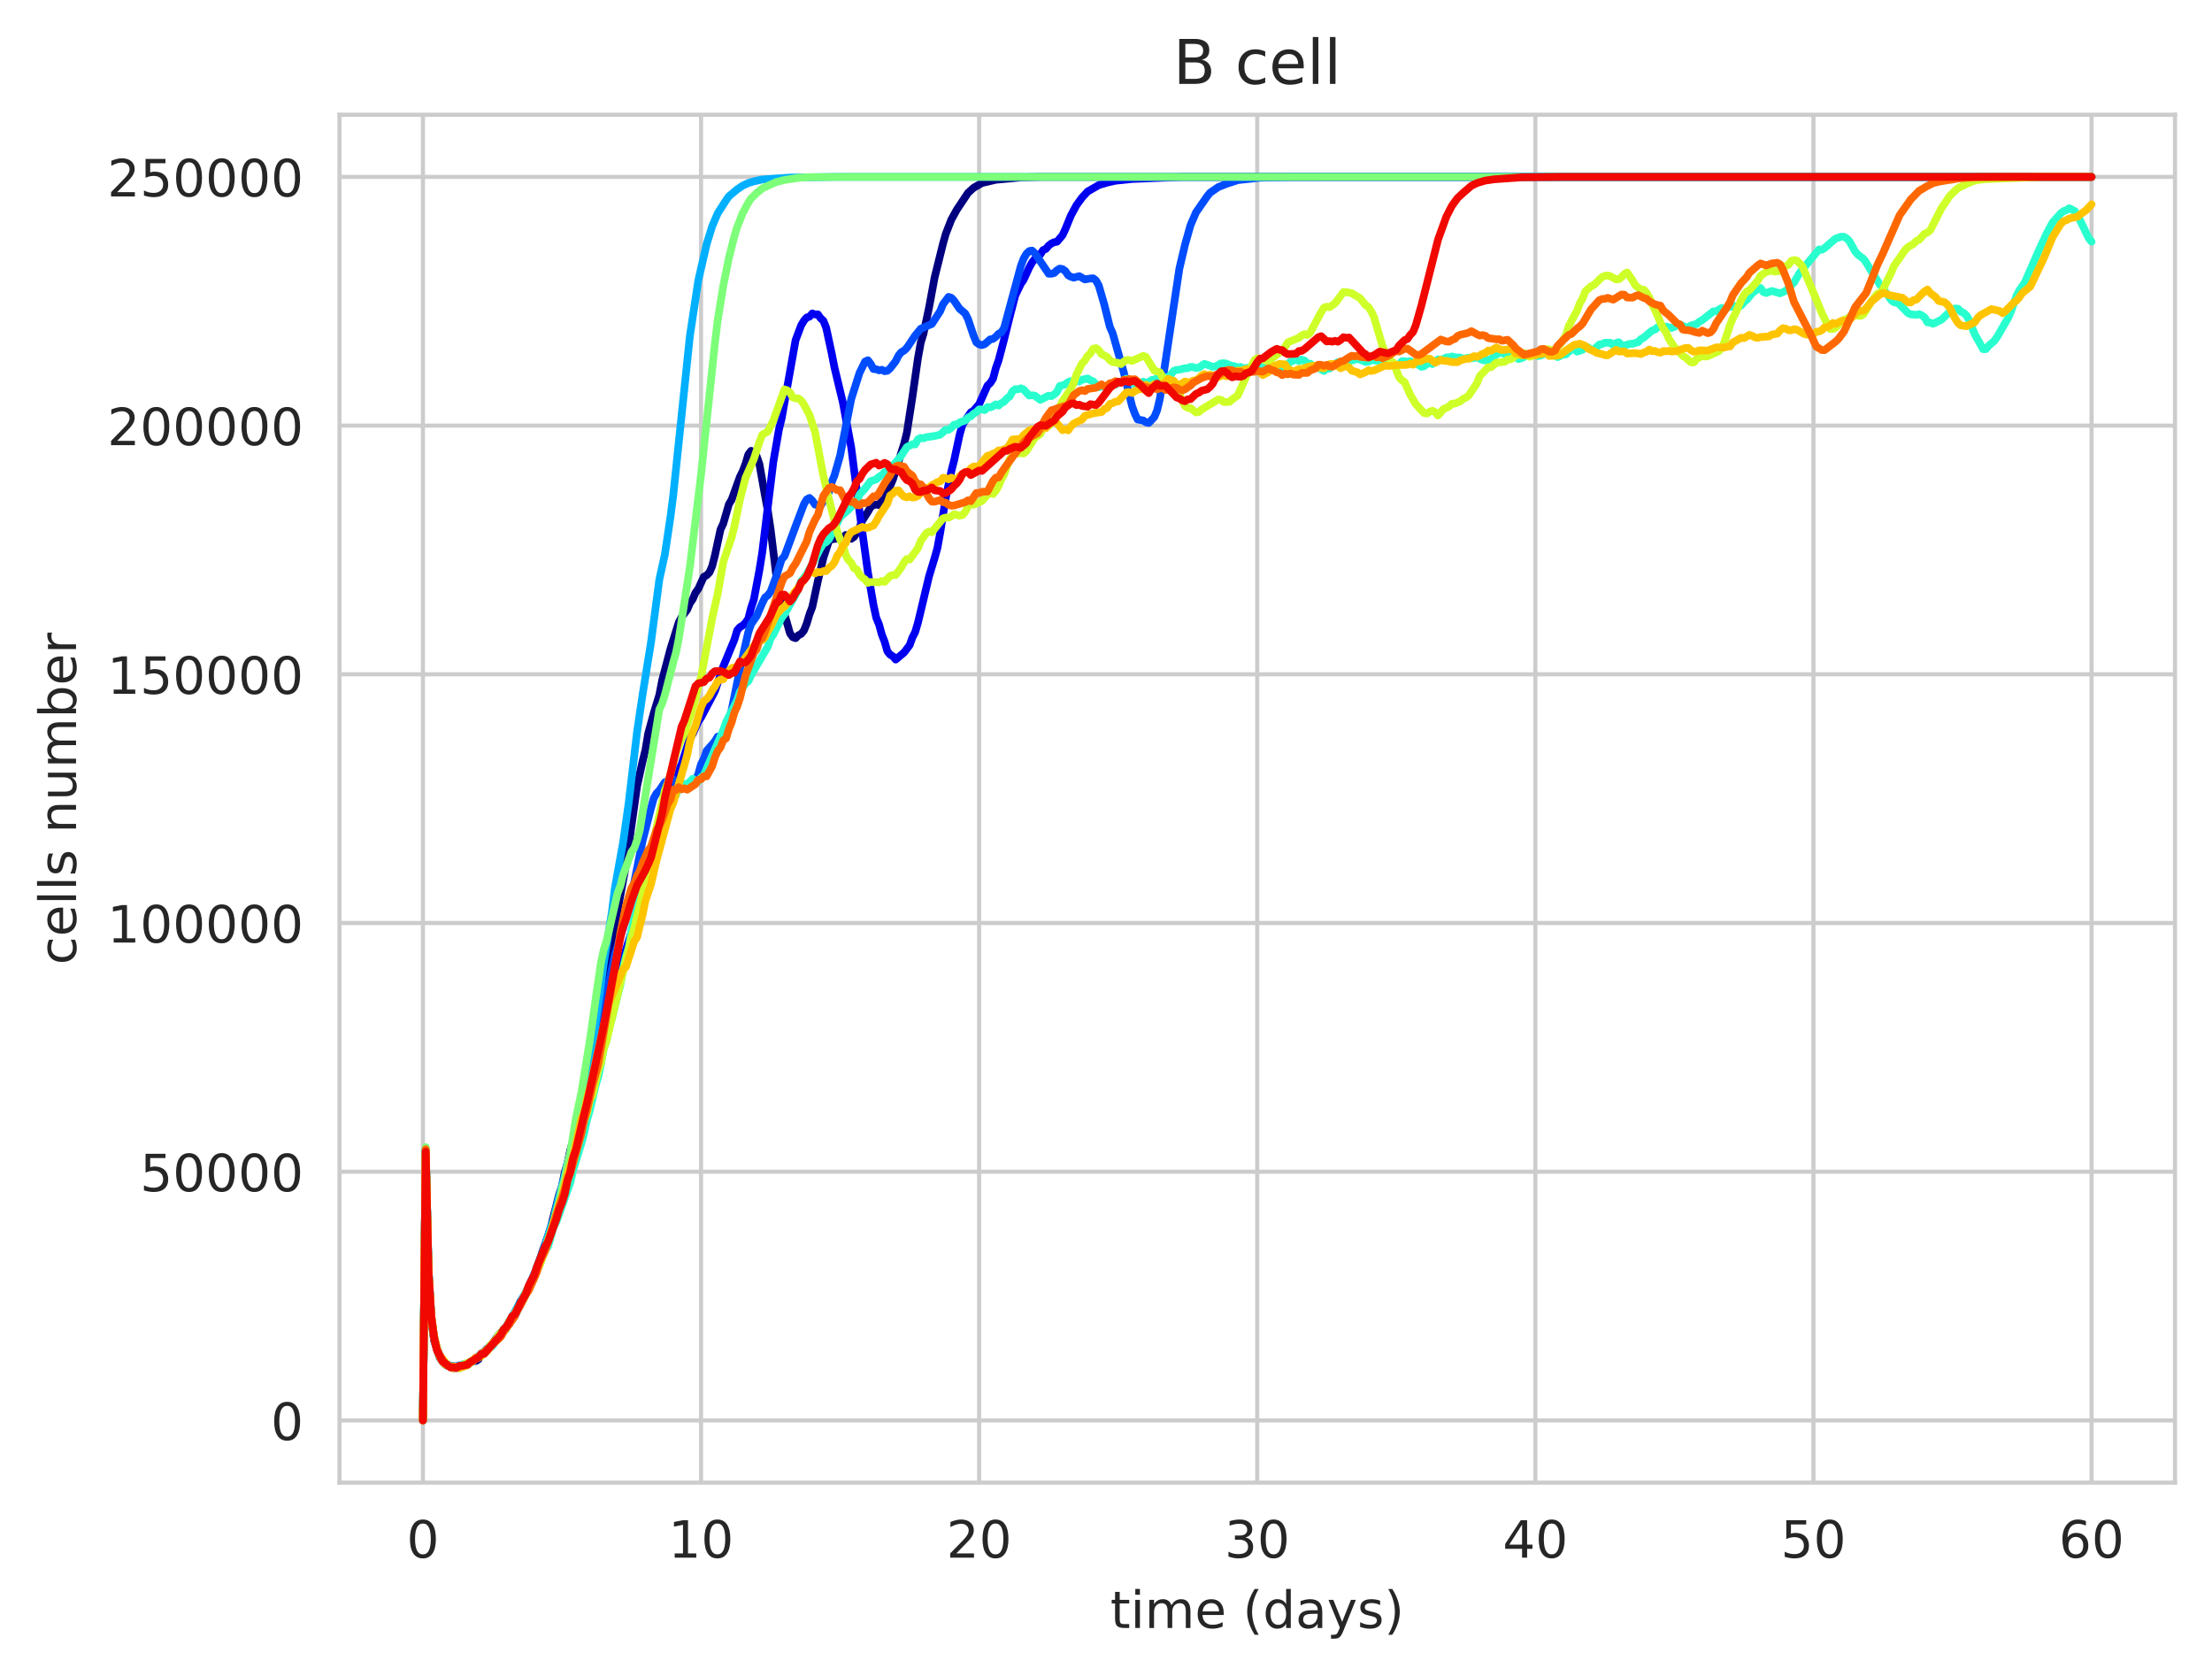 <?xml version="1.0" encoding="utf-8" standalone="no"?>
<!DOCTYPE svg PUBLIC "-//W3C//DTD SVG 1.1//EN"
  "http://www.w3.org/Graphics/SVG/1.1/DTD/svg11.dtd">
<!-- Created with matplotlib (https://matplotlib.org/) -->
<svg height="325.986pt" version="1.1" viewBox="0 0 430.373 325.986" width="430.373pt" xmlns="http://www.w3.org/2000/svg" xmlns:xlink="http://www.w3.org/1999/xlink">
 <defs>
  <style type="text/css">
*{stroke-linecap:butt;stroke-linejoin:round;white-space:pre;}
  </style>
 </defs>
 <g id="figure_1">
  <g id="patch_1">
   <path d="M 0 325.986 
L 430.373 325.986 
L 430.373 0 
L 0 0 
z
" style="fill:#ffffff;"/>
  </g>
  <g id="axes_1">
   <g id="patch_2">
    <path d="M 66.053 288.43 
L 423.173 288.43 
L 423.173 22.318 
L 66.053 22.318 
z
" style="fill:#ffffff;"/>
   </g>
   <g id="matplotlib.axis_1">
    <g id="xtick_1">
     <g id="line2d_1">
      <path clip-path="url(#p35491763ab)" d="M 82.286 288.43 
L 82.286 22.318 
" style="fill:none;stroke:#cccccc;stroke-linecap:round;stroke-width:0.8;"/>
     </g>
     <g id="text_1">
      <!-- 0 -->
      <defs>
       <path d="M 31.781 66.406 
Q 24.172 66.406 20.328 58.906 
Q 16.5 51.422 16.5 36.375 
Q 16.5 21.391 20.328 13.891 
Q 24.172 6.391 31.781 6.391 
Q 39.453 6.391 43.281 13.891 
Q 47.125 21.391 47.125 36.375 
Q 47.125 51.422 43.281 58.906 
Q 39.453 66.406 31.781 66.406 
z
M 31.781 74.219 
Q 44.047 74.219 50.516 64.516 
Q 56.984 54.828 56.984 36.375 
Q 56.984 17.969 50.516 8.266 
Q 44.047 -1.422 31.781 -1.422 
Q 19.531 -1.422 13.062 8.266 
Q 6.594 17.969 6.594 36.375 
Q 6.594 54.828 13.062 64.516 
Q 19.531 74.219 31.781 74.219 
z
" id="DejaVuSans-48"/>
      </defs>
      <g style="fill:#262626;" transform="translate(79.105 303.029)scale(0.1 -0.1)">
       <use xlink:href="#DejaVuSans-48"/>
      </g>
     </g>
    </g>
    <g id="xtick_2">
     <g id="line2d_2">
      <path clip-path="url(#p35491763ab)" d="M 136.395 288.43 
L 136.395 22.318 
" style="fill:none;stroke:#cccccc;stroke-linecap:round;stroke-width:0.8;"/>
     </g>
     <g id="text_2">
      <!-- 10 -->
      <defs>
       <path d="M 12.406 8.297 
L 28.516 8.297 
L 28.516 63.922 
L 10.984 60.406 
L 10.984 69.391 
L 28.422 72.906 
L 38.281 72.906 
L 38.281 8.297 
L 54.391 8.297 
L 54.391 0 
L 12.406 0 
z
" id="DejaVuSans-49"/>
      </defs>
      <g style="fill:#262626;" transform="translate(130.032 303.029)scale(0.1 -0.1)">
       <use xlink:href="#DejaVuSans-49"/>
       <use x="63.623" xlink:href="#DejaVuSans-48"/>
      </g>
     </g>
    </g>
    <g id="xtick_3">
     <g id="line2d_3">
      <path clip-path="url(#p35491763ab)" d="M 190.504 288.43 
L 190.504 22.318 
" style="fill:none;stroke:#cccccc;stroke-linecap:round;stroke-width:0.8;"/>
     </g>
     <g id="text_3">
      <!-- 20 -->
      <defs>
       <path d="M 19.188 8.297 
L 53.609 8.297 
L 53.609 0 
L 7.328 0 
L 7.328 8.297 
Q 12.938 14.109 22.625 23.891 
Q 32.328 33.688 34.812 36.531 
Q 39.547 41.844 41.422 45.531 
Q 43.312 49.219 43.312 52.781 
Q 43.312 58.594 39.234 62.25 
Q 35.156 65.922 28.609 65.922 
Q 23.969 65.922 18.812 64.312 
Q 13.672 62.703 7.812 59.422 
L 7.812 69.391 
Q 13.766 71.781 18.938 73 
Q 24.125 74.219 28.422 74.219 
Q 39.75 74.219 46.484 68.547 
Q 53.219 62.891 53.219 53.422 
Q 53.219 48.922 51.531 44.891 
Q 49.859 40.875 45.406 35.406 
Q 44.188 33.984 37.641 27.219 
Q 31.109 20.453 19.188 8.297 
z
" id="DejaVuSans-50"/>
      </defs>
      <g style="fill:#262626;" transform="translate(184.142 303.029)scale(0.1 -0.1)">
       <use xlink:href="#DejaVuSans-50"/>
       <use x="63.623" xlink:href="#DejaVuSans-48"/>
      </g>
     </g>
    </g>
    <g id="xtick_4">
     <g id="line2d_4">
      <path clip-path="url(#p35491763ab)" d="M 244.613 288.43 
L 244.613 22.318 
" style="fill:none;stroke:#cccccc;stroke-linecap:round;stroke-width:0.8;"/>
     </g>
     <g id="text_4">
      <!-- 30 -->
      <defs>
       <path d="M 40.578 39.312 
Q 47.656 37.797 51.625 33 
Q 55.609 28.219 55.609 21.188 
Q 55.609 10.406 48.188 4.484 
Q 40.766 -1.422 27.094 -1.422 
Q 22.516 -1.422 17.656 -0.516 
Q 12.797 0.391 7.625 2.203 
L 7.625 11.719 
Q 11.719 9.328 16.594 8.109 
Q 21.484 6.891 26.812 6.891 
Q 36.078 6.891 40.938 10.547 
Q 45.797 14.203 45.797 21.188 
Q 45.797 27.641 41.281 31.266 
Q 36.766 34.906 28.719 34.906 
L 20.219 34.906 
L 20.219 43.016 
L 29.109 43.016 
Q 36.375 43.016 40.234 45.922 
Q 44.094 48.828 44.094 54.297 
Q 44.094 59.906 40.109 62.906 
Q 36.141 65.922 28.719 65.922 
Q 24.656 65.922 20.016 65.031 
Q 15.375 64.156 9.812 62.312 
L 9.812 71.094 
Q 15.438 72.656 20.344 73.438 
Q 25.25 74.219 29.594 74.219 
Q 40.828 74.219 47.359 69.109 
Q 53.906 64.016 53.906 55.328 
Q 53.906 49.266 50.438 45.094 
Q 46.969 40.922 40.578 39.312 
z
" id="DejaVuSans-51"/>
      </defs>
      <g style="fill:#262626;" transform="translate(238.251 303.029)scale(0.1 -0.1)">
       <use xlink:href="#DejaVuSans-51"/>
       <use x="63.623" xlink:href="#DejaVuSans-48"/>
      </g>
     </g>
    </g>
    <g id="xtick_5">
     <g id="line2d_5">
      <path clip-path="url(#p35491763ab)" d="M 298.722 288.43 
L 298.722 22.318 
" style="fill:none;stroke:#cccccc;stroke-linecap:round;stroke-width:0.8;"/>
     </g>
     <g id="text_5">
      <!-- 40 -->
      <defs>
       <path d="M 37.797 64.312 
L 12.891 25.391 
L 37.797 25.391 
z
M 35.203 72.906 
L 47.609 72.906 
L 47.609 25.391 
L 58.016 25.391 
L 58.016 17.188 
L 47.609 17.188 
L 47.609 0 
L 37.797 0 
L 37.797 17.188 
L 4.891 17.188 
L 4.891 26.703 
z
" id="DejaVuSans-52"/>
      </defs>
      <g style="fill:#262626;" transform="translate(292.36 303.029)scale(0.1 -0.1)">
       <use xlink:href="#DejaVuSans-52"/>
       <use x="63.623" xlink:href="#DejaVuSans-48"/>
      </g>
     </g>
    </g>
    <g id="xtick_6">
     <g id="line2d_6">
      <path clip-path="url(#p35491763ab)" d="M 352.831 288.43 
L 352.831 22.318 
" style="fill:none;stroke:#cccccc;stroke-linecap:round;stroke-width:0.8;"/>
     </g>
     <g id="text_6">
      <!-- 50 -->
      <defs>
       <path d="M 10.797 72.906 
L 49.516 72.906 
L 49.516 64.594 
L 19.828 64.594 
L 19.828 46.734 
Q 21.969 47.469 24.109 47.828 
Q 26.266 48.188 28.422 48.188 
Q 40.625 48.188 47.75 41.5 
Q 54.891 34.812 54.891 23.391 
Q 54.891 11.625 47.562 5.094 
Q 40.234 -1.422 26.906 -1.422 
Q 22.312 -1.422 17.547 -0.641 
Q 12.797 0.141 7.719 1.703 
L 7.719 11.625 
Q 12.109 9.234 16.797 8.062 
Q 21.484 6.891 26.703 6.891 
Q 35.156 6.891 40.078 11.328 
Q 45.016 15.766 45.016 23.391 
Q 45.016 31 40.078 35.438 
Q 35.156 39.891 26.703 39.891 
Q 22.75 39.891 18.812 39.016 
Q 14.891 38.141 10.797 36.281 
z
" id="DejaVuSans-53"/>
      </defs>
      <g style="fill:#262626;" transform="translate(346.469 303.029)scale(0.1 -0.1)">
       <use xlink:href="#DejaVuSans-53"/>
       <use x="63.623" xlink:href="#DejaVuSans-48"/>
      </g>
     </g>
    </g>
    <g id="xtick_7">
     <g id="line2d_7">
      <path clip-path="url(#p35491763ab)" d="M 406.94 288.43 
L 406.94 22.318 
" style="fill:none;stroke:#cccccc;stroke-linecap:round;stroke-width:0.8;"/>
     </g>
     <g id="text_7">
      <!-- 60 -->
      <defs>
       <path d="M 33.016 40.375 
Q 26.375 40.375 22.484 35.828 
Q 18.609 31.297 18.609 23.391 
Q 18.609 15.531 22.484 10.953 
Q 26.375 6.391 33.016 6.391 
Q 39.656 6.391 43.531 10.953 
Q 47.406 15.531 47.406 23.391 
Q 47.406 31.297 43.531 35.828 
Q 39.656 40.375 33.016 40.375 
z
M 52.594 71.297 
L 52.594 62.312 
Q 48.875 64.062 45.094 64.984 
Q 41.312 65.922 37.594 65.922 
Q 27.828 65.922 22.672 59.328 
Q 17.531 52.734 16.797 39.406 
Q 19.672 43.656 24.016 45.922 
Q 28.375 48.188 33.594 48.188 
Q 44.578 48.188 50.953 41.516 
Q 57.328 34.859 57.328 23.391 
Q 57.328 12.156 50.688 5.359 
Q 44.047 -1.422 33.016 -1.422 
Q 20.359 -1.422 13.672 8.266 
Q 6.984 17.969 6.984 36.375 
Q 6.984 53.656 15.188 63.938 
Q 23.391 74.219 37.203 74.219 
Q 40.922 74.219 44.703 73.484 
Q 48.484 72.75 52.594 71.297 
z
" id="DejaVuSans-54"/>
      </defs>
      <g style="fill:#262626;" transform="translate(400.578 303.029)scale(0.1 -0.1)">
       <use xlink:href="#DejaVuSans-54"/>
       <use x="63.623" xlink:href="#DejaVuSans-48"/>
      </g>
     </g>
    </g>
    <g id="text_8">
     <!-- time (days) -->
     <defs>
      <path d="M 18.312 70.219 
L 18.312 54.688 
L 36.812 54.688 
L 36.812 47.703 
L 18.312 47.703 
L 18.312 18.016 
Q 18.312 11.328 20.141 9.422 
Q 21.969 7.516 27.594 7.516 
L 36.812 7.516 
L 36.812 0 
L 27.594 0 
Q 17.188 0 13.234 3.875 
Q 9.281 7.766 9.281 18.016 
L 9.281 47.703 
L 2.688 47.703 
L 2.688 54.688 
L 9.281 54.688 
L 9.281 70.219 
z
" id="DejaVuSans-116"/>
      <path d="M 9.422 54.688 
L 18.406 54.688 
L 18.406 0 
L 9.422 0 
z
M 9.422 75.984 
L 18.406 75.984 
L 18.406 64.594 
L 9.422 64.594 
z
" id="DejaVuSans-105"/>
      <path d="M 52 44.188 
Q 55.375 50.25 60.062 53.125 
Q 64.75 56 71.094 56 
Q 79.641 56 84.281 50.016 
Q 88.922 44.047 88.922 33.016 
L 88.922 0 
L 79.891 0 
L 79.891 32.719 
Q 79.891 40.578 77.094 44.375 
Q 74.312 48.188 68.609 48.188 
Q 61.625 48.188 57.562 43.547 
Q 53.516 38.922 53.516 30.906 
L 53.516 0 
L 44.484 0 
L 44.484 32.719 
Q 44.484 40.625 41.703 44.406 
Q 38.922 48.188 33.109 48.188 
Q 26.219 48.188 22.156 43.531 
Q 18.109 38.875 18.109 30.906 
L 18.109 0 
L 9.078 0 
L 9.078 54.688 
L 18.109 54.688 
L 18.109 46.188 
Q 21.188 51.219 25.484 53.609 
Q 29.781 56 35.688 56 
Q 41.656 56 45.828 52.969 
Q 50 49.953 52 44.188 
z
" id="DejaVuSans-109"/>
      <path d="M 56.203 29.594 
L 56.203 25.203 
L 14.891 25.203 
Q 15.484 15.922 20.484 11.062 
Q 25.484 6.203 34.422 6.203 
Q 39.594 6.203 44.453 7.469 
Q 49.312 8.734 54.109 11.281 
L 54.109 2.781 
Q 49.266 0.734 44.188 -0.344 
Q 39.109 -1.422 33.891 -1.422 
Q 20.797 -1.422 13.156 6.188 
Q 5.516 13.812 5.516 26.812 
Q 5.516 40.234 12.766 48.109 
Q 20.016 56 32.328 56 
Q 43.359 56 49.781 48.891 
Q 56.203 41.797 56.203 29.594 
z
M 47.219 32.234 
Q 47.125 39.594 43.094 43.984 
Q 39.062 48.391 32.422 48.391 
Q 24.906 48.391 20.391 44.141 
Q 15.875 39.891 15.188 32.172 
z
" id="DejaVuSans-101"/>
      <path id="DejaVuSans-32"/>
      <path d="M 31 75.875 
Q 24.469 64.656 21.281 53.656 
Q 18.109 42.672 18.109 31.391 
Q 18.109 20.125 21.312 9.062 
Q 24.516 -2 31 -13.188 
L 23.188 -13.188 
Q 15.875 -1.703 12.234 9.375 
Q 8.594 20.453 8.594 31.391 
Q 8.594 42.281 12.203 53.312 
Q 15.828 64.359 23.188 75.875 
z
" id="DejaVuSans-40"/>
      <path d="M 45.406 46.391 
L 45.406 75.984 
L 54.391 75.984 
L 54.391 0 
L 45.406 0 
L 45.406 8.203 
Q 42.578 3.328 38.25 0.953 
Q 33.938 -1.422 27.875 -1.422 
Q 17.969 -1.422 11.734 6.484 
Q 5.516 14.406 5.516 27.297 
Q 5.516 40.188 11.734 48.094 
Q 17.969 56 27.875 56 
Q 33.938 56 38.25 53.625 
Q 42.578 51.266 45.406 46.391 
z
M 14.797 27.297 
Q 14.797 17.391 18.875 11.75 
Q 22.953 6.109 30.078 6.109 
Q 37.203 6.109 41.297 11.75 
Q 45.406 17.391 45.406 27.297 
Q 45.406 37.203 41.297 42.844 
Q 37.203 48.484 30.078 48.484 
Q 22.953 48.484 18.875 42.844 
Q 14.797 37.203 14.797 27.297 
z
" id="DejaVuSans-100"/>
      <path d="M 34.281 27.484 
Q 23.391 27.484 19.188 25 
Q 14.984 22.516 14.984 16.5 
Q 14.984 11.719 18.141 8.906 
Q 21.297 6.109 26.703 6.109 
Q 34.188 6.109 38.703 11.406 
Q 43.219 16.703 43.219 25.484 
L 43.219 27.484 
z
M 52.203 31.203 
L 52.203 0 
L 43.219 0 
L 43.219 8.297 
Q 40.141 3.328 35.547 0.953 
Q 30.953 -1.422 24.312 -1.422 
Q 15.922 -1.422 10.953 3.297 
Q 6 8.016 6 15.922 
Q 6 25.141 12.172 29.828 
Q 18.359 34.516 30.609 34.516 
L 43.219 34.516 
L 43.219 35.406 
Q 43.219 41.609 39.141 45 
Q 35.062 48.391 27.688 48.391 
Q 23 48.391 18.547 47.266 
Q 14.109 46.141 10.016 43.891 
L 10.016 52.203 
Q 14.938 54.109 19.578 55.047 
Q 24.219 56 28.609 56 
Q 40.484 56 46.344 49.844 
Q 52.203 43.703 52.203 31.203 
z
" id="DejaVuSans-97"/>
      <path d="M 32.172 -5.078 
Q 28.375 -14.844 24.75 -17.812 
Q 21.141 -20.797 15.094 -20.797 
L 7.906 -20.797 
L 7.906 -13.281 
L 13.188 -13.281 
Q 16.891 -13.281 18.938 -11.516 
Q 21 -9.766 23.484 -3.219 
L 25.094 0.875 
L 2.984 54.688 
L 12.5 54.688 
L 29.594 11.922 
L 46.688 54.688 
L 56.203 54.688 
z
" id="DejaVuSans-121"/>
      <path d="M 44.281 53.078 
L 44.281 44.578 
Q 40.484 46.531 36.375 47.5 
Q 32.281 48.484 27.875 48.484 
Q 21.188 48.484 17.844 46.438 
Q 14.5 44.391 14.5 40.281 
Q 14.5 37.156 16.891 35.375 
Q 19.281 33.594 26.516 31.984 
L 29.594 31.297 
Q 39.156 29.25 43.188 25.516 
Q 47.219 21.781 47.219 15.094 
Q 47.219 7.469 41.188 3.016 
Q 35.156 -1.422 24.609 -1.422 
Q 20.219 -1.422 15.453 -0.562 
Q 10.688 0.297 5.422 2 
L 5.422 11.281 
Q 10.406 8.688 15.234 7.391 
Q 20.062 6.109 24.812 6.109 
Q 31.156 6.109 34.562 8.281 
Q 37.984 10.453 37.984 14.406 
Q 37.984 18.062 35.516 20.016 
Q 33.062 21.969 24.703 23.781 
L 21.578 24.516 
Q 13.234 26.266 9.516 29.906 
Q 5.812 33.547 5.812 39.891 
Q 5.812 47.609 11.281 51.797 
Q 16.75 56 26.812 56 
Q 31.781 56 36.172 55.266 
Q 40.578 54.547 44.281 53.078 
z
" id="DejaVuSans-115"/>
      <path d="M 8.016 75.875 
L 15.828 75.875 
Q 23.141 64.359 26.781 53.312 
Q 30.422 42.281 30.422 31.391 
Q 30.422 20.453 26.781 9.375 
Q 23.141 -1.703 15.828 -13.188 
L 8.016 -13.188 
Q 14.5 -2 17.703 9.062 
Q 20.906 20.125 20.906 31.391 
Q 20.906 42.672 17.703 53.656 
Q 14.5 64.656 8.016 75.875 
z
" id="DejaVuSans-41"/>
     </defs>
     <g style="fill:#262626;" transform="translate(216.024 316.707)scale(0.1 -0.1)">
      <use xlink:href="#DejaVuSans-116"/>
      <use x="39.209" xlink:href="#DejaVuSans-105"/>
      <use x="66.992" xlink:href="#DejaVuSans-109"/>
      <use x="164.404" xlink:href="#DejaVuSans-101"/>
      <use x="225.928" xlink:href="#DejaVuSans-32"/>
      <use x="257.715" xlink:href="#DejaVuSans-40"/>
      <use x="296.729" xlink:href="#DejaVuSans-100"/>
      <use x="360.205" xlink:href="#DejaVuSans-97"/>
      <use x="421.484" xlink:href="#DejaVuSans-121"/>
      <use x="480.664" xlink:href="#DejaVuSans-115"/>
      <use x="532.764" xlink:href="#DejaVuSans-41"/>
     </g>
    </g>
   </g>
   <g id="matplotlib.axis_2">
    <g id="ytick_1">
     <g id="line2d_8">
      <path clip-path="url(#p35491763ab)" d="M 66.053 276.334 
L 423.173 276.334 
" style="fill:none;stroke:#cccccc;stroke-linecap:round;stroke-width:0.8;"/>
     </g>
     <g id="text_9">
      <!-- 0 -->
      <g style="fill:#262626;" transform="translate(52.691 280.133)scale(0.1 -0.1)">
       <use xlink:href="#DejaVuSans-48"/>
      </g>
     </g>
    </g>
    <g id="ytick_2">
     <g id="line2d_9">
      <path clip-path="url(#p35491763ab)" d="M 66.053 227.95 
L 423.173 227.95 
" style="fill:none;stroke:#cccccc;stroke-linecap:round;stroke-width:0.8;"/>
     </g>
     <g id="text_10">
      <!-- 50000 -->
      <g style="fill:#262626;" transform="translate(27.241 231.749)scale(0.1 -0.1)">
       <use xlink:href="#DejaVuSans-53"/>
       <use x="63.623" xlink:href="#DejaVuSans-48"/>
       <use x="127.246" xlink:href="#DejaVuSans-48"/>
       <use x="190.869" xlink:href="#DejaVuSans-48"/>
       <use x="254.492" xlink:href="#DejaVuSans-48"/>
      </g>
     </g>
    </g>
    <g id="ytick_3">
     <g id="line2d_10">
      <path clip-path="url(#p35491763ab)" d="M 66.053 179.566 
L 423.173 179.566 
" style="fill:none;stroke:#cccccc;stroke-linecap:round;stroke-width:0.8;"/>
     </g>
     <g id="text_11">
      <!-- 100000 -->
      <g style="fill:#262626;" transform="translate(20.878 183.365)scale(0.1 -0.1)">
       <use xlink:href="#DejaVuSans-49"/>
       <use x="63.623" xlink:href="#DejaVuSans-48"/>
       <use x="127.246" xlink:href="#DejaVuSans-48"/>
       <use x="190.869" xlink:href="#DejaVuSans-48"/>
       <use x="254.492" xlink:href="#DejaVuSans-48"/>
       <use x="318.115" xlink:href="#DejaVuSans-48"/>
      </g>
     </g>
    </g>
    <g id="ytick_4">
     <g id="line2d_11">
      <path clip-path="url(#p35491763ab)" d="M 66.053 131.182 
L 423.173 131.182 
" style="fill:none;stroke:#cccccc;stroke-linecap:round;stroke-width:0.8;"/>
     </g>
     <g id="text_12">
      <!-- 150000 -->
      <g style="fill:#262626;" transform="translate(20.878 134.981)scale(0.1 -0.1)">
       <use xlink:href="#DejaVuSans-49"/>
       <use x="63.623" xlink:href="#DejaVuSans-53"/>
       <use x="127.246" xlink:href="#DejaVuSans-48"/>
       <use x="190.869" xlink:href="#DejaVuSans-48"/>
       <use x="254.492" xlink:href="#DejaVuSans-48"/>
       <use x="318.115" xlink:href="#DejaVuSans-48"/>
      </g>
     </g>
    </g>
    <g id="ytick_5">
     <g id="line2d_12">
      <path clip-path="url(#p35491763ab)" d="M 66.053 82.798 
L 423.173 82.798 
" style="fill:none;stroke:#cccccc;stroke-linecap:round;stroke-width:0.8;"/>
     </g>
     <g id="text_13">
      <!-- 200000 -->
      <g style="fill:#262626;" transform="translate(20.878 86.597)scale(0.1 -0.1)">
       <use xlink:href="#DejaVuSans-50"/>
       <use x="63.623" xlink:href="#DejaVuSans-48"/>
       <use x="127.246" xlink:href="#DejaVuSans-48"/>
       <use x="190.869" xlink:href="#DejaVuSans-48"/>
       <use x="254.492" xlink:href="#DejaVuSans-48"/>
       <use x="318.115" xlink:href="#DejaVuSans-48"/>
      </g>
     </g>
    </g>
    <g id="ytick_6">
     <g id="line2d_13">
      <path clip-path="url(#p35491763ab)" d="M 66.053 34.414 
L 423.173 34.414 
" style="fill:none;stroke:#cccccc;stroke-linecap:round;stroke-width:0.8;"/>
     </g>
     <g id="text_14">
      <!-- 250000 -->
      <g style="fill:#262626;" transform="translate(20.878 38.213)scale(0.1 -0.1)">
       <use xlink:href="#DejaVuSans-50"/>
       <use x="63.623" xlink:href="#DejaVuSans-53"/>
       <use x="127.246" xlink:href="#DejaVuSans-48"/>
       <use x="190.869" xlink:href="#DejaVuSans-48"/>
       <use x="254.492" xlink:href="#DejaVuSans-48"/>
       <use x="318.115" xlink:href="#DejaVuSans-48"/>
      </g>
     </g>
    </g>
    <g id="text_15">
     <!-- cells number -->
     <defs>
      <path d="M 48.781 52.594 
L 48.781 44.188 
Q 44.969 46.297 41.141 47.344 
Q 37.312 48.391 33.406 48.391 
Q 24.656 48.391 19.812 42.844 
Q 14.984 37.312 14.984 27.297 
Q 14.984 17.281 19.812 11.734 
Q 24.656 6.203 33.406 6.203 
Q 37.312 6.203 41.141 7.25 
Q 44.969 8.297 48.781 10.406 
L 48.781 2.094 
Q 45.016 0.344 40.984 -0.531 
Q 36.969 -1.422 32.422 -1.422 
Q 20.062 -1.422 12.781 6.344 
Q 5.516 14.109 5.516 27.297 
Q 5.516 40.672 12.859 48.328 
Q 20.219 56 33.016 56 
Q 37.156 56 41.109 55.141 
Q 45.062 54.297 48.781 52.594 
z
" id="DejaVuSans-99"/>
      <path d="M 9.422 75.984 
L 18.406 75.984 
L 18.406 0 
L 9.422 0 
z
" id="DejaVuSans-108"/>
      <path d="M 54.891 33.016 
L 54.891 0 
L 45.906 0 
L 45.906 32.719 
Q 45.906 40.484 42.875 44.328 
Q 39.844 48.188 33.797 48.188 
Q 26.516 48.188 22.312 43.547 
Q 18.109 38.922 18.109 30.906 
L 18.109 0 
L 9.078 0 
L 9.078 54.688 
L 18.109 54.688 
L 18.109 46.188 
Q 21.344 51.125 25.703 53.562 
Q 30.078 56 35.797 56 
Q 45.219 56 50.047 50.172 
Q 54.891 44.344 54.891 33.016 
z
" id="DejaVuSans-110"/>
      <path d="M 8.5 21.578 
L 8.5 54.688 
L 17.484 54.688 
L 17.484 21.922 
Q 17.484 14.156 20.5 10.266 
Q 23.531 6.391 29.594 6.391 
Q 36.859 6.391 41.078 11.031 
Q 45.312 15.672 45.312 23.688 
L 45.312 54.688 
L 54.297 54.688 
L 54.297 0 
L 45.312 0 
L 45.312 8.406 
Q 42.047 3.422 37.719 1 
Q 33.406 -1.422 27.688 -1.422 
Q 18.266 -1.422 13.375 4.438 
Q 8.5 10.297 8.5 21.578 
z
M 31.109 56 
z
" id="DejaVuSans-117"/>
      <path d="M 48.688 27.297 
Q 48.688 37.203 44.609 42.844 
Q 40.531 48.484 33.406 48.484 
Q 26.266 48.484 22.188 42.844 
Q 18.109 37.203 18.109 27.297 
Q 18.109 17.391 22.188 11.75 
Q 26.266 6.109 33.406 6.109 
Q 40.531 6.109 44.609 11.75 
Q 48.688 17.391 48.688 27.297 
z
M 18.109 46.391 
Q 20.953 51.266 25.266 53.625 
Q 29.594 56 35.594 56 
Q 45.562 56 51.781 48.094 
Q 58.016 40.188 58.016 27.297 
Q 58.016 14.406 51.781 6.484 
Q 45.562 -1.422 35.594 -1.422 
Q 29.594 -1.422 25.266 0.953 
Q 20.953 3.328 18.109 8.203 
L 18.109 0 
L 9.078 0 
L 9.078 75.984 
L 18.109 75.984 
z
" id="DejaVuSans-98"/>
      <path d="M 41.109 46.297 
Q 39.594 47.172 37.812 47.578 
Q 36.031 48 33.891 48 
Q 26.266 48 22.188 43.047 
Q 18.109 38.094 18.109 28.812 
L 18.109 0 
L 9.078 0 
L 9.078 54.688 
L 18.109 54.688 
L 18.109 46.188 
Q 20.953 51.172 25.484 53.578 
Q 30.031 56 36.531 56 
Q 37.453 56 38.578 55.875 
Q 39.703 55.766 41.062 55.516 
z
" id="DejaVuSans-114"/>
     </defs>
     <g style="fill:#262626;" transform="translate(14.798 187.686)rotate(-90)scale(0.1 -0.1)">
      <use xlink:href="#DejaVuSans-99"/>
      <use x="54.98" xlink:href="#DejaVuSans-101"/>
      <use x="116.504" xlink:href="#DejaVuSans-108"/>
      <use x="144.287" xlink:href="#DejaVuSans-108"/>
      <use x="172.07" xlink:href="#DejaVuSans-115"/>
      <use x="224.17" xlink:href="#DejaVuSans-32"/>
      <use x="255.957" xlink:href="#DejaVuSans-110"/>
      <use x="319.336" xlink:href="#DejaVuSans-117"/>
      <use x="382.715" xlink:href="#DejaVuSans-109"/>
      <use x="480.127" xlink:href="#DejaVuSans-98"/>
      <use x="543.604" xlink:href="#DejaVuSans-101"/>
      <use x="605.127" xlink:href="#DejaVuSans-114"/>
     </g>
    </g>
   </g>
   <g id="line2d_14">
    <path clip-path="url(#p35491763ab)" d="M 82.286 276.334 
L 82.827 224.032 
L 83.368 247.178 
L 83.909 256.334 
L 84.45 260.746 
L 85.532 264.116 
L 86.615 265.455 
L 87.156 265.754 
L 87.697 265.846 
L 88.238 266.083 
L 88.779 266.127 
L 89.32 265.933 
L 89.861 265.954 
L 90.402 265.554 
L 90.943 265.514 
L 91.484 264.923 
L 92.025 264.694 
L 92.567 264.772 
L 93.108 264.447 
L 93.649 263.47 
L 95.813 261.37 
L 96.895 259.873 
L 98.519 258.07 
L 100.683 254.441 
L 101.224 253.211 
L 101.765 252.576 
L 102.306 251.665 
L 103.388 249.107 
L 103.929 248.123 
L 104.471 246.793 
L 105.553 243.436 
L 106.635 240.444 
L 107.176 238.706 
L 108.799 232.344 
L 109.34 230.753 
L 109.881 228.119 
L 110.423 226.268 
L 110.964 223.761 
L 111.505 221.884 
L 112.587 216.561 
L 113.669 212.157 
L 114.21 209.645 
L 115.292 203.358 
L 115.833 201.407 
L 117.998 189.367 
L 119.08 183.882 
L 119.621 179.98 
L 121.785 168.334 
L 123.95 152.922 
L 125.032 148.066 
L 125.573 145.907 
L 126.114 142.698 
L 127.196 138.748 
L 128.279 135.195 
L 128.82 132.386 
L 130.443 126.243 
L 132.066 121.072 
L 132.607 120.068 
L 133.689 118.623 
L 134.231 117.348 
L 134.772 116.58 
L 135.313 115.311 
L 135.854 114.567 
L 136.936 112.212 
L 137.477 111.928 
L 138.018 111.384 
L 138.559 110.155 
L 139.1 108.029 
L 140.183 103 
L 140.724 101.862 
L 141.806 98.114 
L 142.347 97.212 
L 143.97 92.735 
L 144.511 91.653 
L 145.052 90.233 
L 145.593 88.414 
L 146.135 87.705 
L 146.676 88.007 
L 147.217 88.745 
L 147.758 90.309 
L 148.84 96.434 
L 149.381 99.301 
L 149.922 102.9 
L 151.004 111.724 
L 152.087 117.626 
L 153.71 123.226 
L 154.251 123.958 
L 154.792 124.149 
L 155.333 123.591 
L 155.874 123.327 
L 156.415 122.668 
L 156.956 121.316 
L 157.497 119.507 
L 158.039 118.094 
L 159.121 113.048 
L 160.203 108.518 
L 161.285 105.191 
L 161.826 104.914 
L 162.908 104.771 
L 163.449 104.75 
L 163.991 104.583 
L 164.532 104.08 
L 165.614 104.823 
L 166.155 104.446 
L 166.696 103.64 
L 167.237 102.616 
L 167.778 101.256 
L 168.86 99.575 
L 169.401 98.636 
L 169.943 98.266 
L 170.484 98.15 
L 171.025 98.259 
L 171.566 97.417 
L 172.107 97.121 
L 173.73 93.275 
L 175.895 86.357 
L 176.436 84.206 
L 177.518 77.24 
L 178.6 69.663 
L 179.141 66.676 
L 179.682 64.907 
L 180.764 59.802 
L 181.847 53.955 
L 183.47 47.426 
L 184.011 45.506 
L 185.093 42.724 
L 186.175 40.771 
L 188.34 37.525 
L 189.422 36.536 
L 191.045 35.603 
L 193.751 34.971 
L 196.456 34.719 
L 198.62 34.515 
L 202.408 34.42 
L 267.339 34.414 
L 406.94 34.414 
L 406.94 34.414 
" style="fill:none;stroke:#000080;stroke-linecap:round;stroke-width:1.5;"/>
   </g>
   <g id="line2d_15">
    <path clip-path="url(#p35491763ab)" d="M 82.286 276.334 
L 82.827 223.914 
L 83.368 247.221 
L 83.909 256.248 
L 84.45 260.002 
L 84.991 262.439 
L 85.532 263.861 
L 86.073 264.831 
L 86.615 265.327 
L 87.697 265.703 
L 88.238 266.176 
L 89.32 265.627 
L 89.861 265.848 
L 90.402 265.449 
L 90.943 265.495 
L 92.025 264.664 
L 92.567 264.455 
L 93.108 263.878 
L 94.19 263.157 
L 94.731 262.399 
L 95.272 262.183 
L 95.813 261.708 
L 98.519 258.139 
L 99.06 257.64 
L 99.601 256.7 
L 100.142 256.027 
L 103.388 249.684 
L 106.635 241.046 
L 107.717 237.647 
L 108.258 236.088 
L 108.799 233.719 
L 110.423 228.029 
L 113.128 214.139 
L 114.751 207.489 
L 115.833 204.99 
L 116.916 201.112 
L 117.998 197.267 
L 118.539 195.832 
L 120.162 189.31 
L 120.703 187.728 
L 121.244 186.542 
L 122.868 181.292 
L 123.95 177.021 
L 125.032 173.025 
L 126.655 166.918 
L 127.196 165.208 
L 127.737 162.426 
L 129.361 156.796 
L 132.066 149.717 
L 132.607 148.683 
L 133.689 145.309 
L 134.231 143.579 
L 134.772 142.82 
L 135.854 140.383 
L 136.395 139.584 
L 139.1 134.452 
L 140.724 129.651 
L 142.888 124.434 
L 143.429 122.61 
L 143.97 121.997 
L 144.511 121.676 
L 145.052 121.155 
L 145.593 120.358 
L 146.135 118.237 
L 146.676 116.62 
L 147.758 110.875 
L 148.299 107.511 
L 150.463 89.848 
L 151.545 83.607 
L 152.087 81.368 
L 154.792 66.174 
L 155.874 63.295 
L 156.415 62.386 
L 156.956 61.765 
L 157.497 61.607 
L 158.039 60.978 
L 158.58 61.176 
L 159.121 61.15 
L 159.662 61.91 
L 160.203 62.405 
L 160.744 63.765 
L 161.826 68.793 
L 162.367 71.541 
L 163.991 78.299 
L 165.614 87.036 
L 167.237 99.592 
L 168.86 111.338 
L 169.943 117.663 
L 170.484 120.177 
L 171.025 121.478 
L 171.566 123.438 
L 172.107 124.823 
L 172.648 126.694 
L 173.189 127.37 
L 173.73 127.679 
L 174.271 128.312 
L 175.895 126.943 
L 176.977 125.518 
L 177.518 124.027 
L 178.059 122.964 
L 178.6 121.14 
L 180.764 112.089 
L 181.847 108.533 
L 182.388 106.59 
L 182.929 103.624 
L 184.011 96.849 
L 185.093 91.685 
L 185.634 89.58 
L 186.716 84.54 
L 187.257 82.63 
L 188.881 80.221 
L 189.422 79.891 
L 190.504 78.636 
L 192.127 75.01 
L 192.668 74.515 
L 193.209 73.668 
L 193.751 71.605 
L 194.292 70.093 
L 195.374 65.984 
L 196.456 61.609 
L 197.538 57.462 
L 198.62 55.206 
L 199.161 54.424 
L 200.244 52.068 
L 200.785 51.08 
L 201.326 50.383 
L 201.867 50.002 
L 202.408 49.484 
L 202.949 48.655 
L 203.49 48.424 
L 204.031 47.779 
L 204.572 47.364 
L 205.113 47.121 
L 205.655 47.026 
L 206.737 45.741 
L 207.278 44.571 
L 208.36 41.924 
L 209.442 39.925 
L 210.524 38.437 
L 211.607 37.263 
L 213.771 36.013 
L 215.394 35.526 
L 217.017 35.158 
L 220.264 34.819 
L 230.004 34.424 
L 252.188 34.414 
L 406.94 34.414 
L 406.94 34.414 
" style="fill:none;stroke:#0000f1;stroke-linecap:round;stroke-width:1.5;"/>
   </g>
   <g id="line2d_16">
    <path clip-path="url(#p35491763ab)" d="M 82.286 276.334 
L 82.827 223.589 
L 83.368 246.771 
L 83.909 256.029 
L 84.45 260.076 
L 84.991 262.375 
L 85.532 263.881 
L 86.073 264.819 
L 86.615 265.093 
L 87.156 265.694 
L 89.32 265.838 
L 89.861 265.857 
L 90.402 265.398 
L 90.943 265.511 
L 91.484 265.016 
L 92.025 264.776 
L 92.567 264.412 
L 93.649 263.296 
L 94.19 263.315 
L 94.731 262.497 
L 96.354 260.944 
L 96.895 259.854 
L 97.436 259.541 
L 98.519 258.326 
L 99.06 257.248 
L 99.601 256.755 
L 100.683 254.432 
L 102.847 250.433 
L 103.929 247.849 
L 104.471 246.816 
L 105.012 245.195 
L 105.553 244.003 
L 107.176 239.086 
L 107.717 237.57 
L 109.34 231.797 
L 109.881 230.192 
L 111.505 223.453 
L 112.046 220.648 
L 113.128 216.594 
L 114.21 210.847 
L 115.833 202.547 
L 116.375 199.585 
L 117.457 195.345 
L 117.998 193.477 
L 119.621 185.783 
L 120.162 184.072 
L 120.703 181.968 
L 121.244 180.565 
L 122.868 174.284 
L 125.032 163.52 
L 126.655 157.241 
L 127.196 155.29 
L 127.737 154.331 
L 128.279 153.776 
L 129.361 152.174 
L 129.902 151.917 
L 130.443 151.247 
L 130.984 151.608 
L 131.525 152.498 
L 132.066 152.639 
L 132.607 153.135 
L 133.148 152.588 
L 133.689 152.593 
L 134.772 152.287 
L 135.313 151.702 
L 135.854 150.621 
L 136.395 148.673 
L 136.936 147.631 
L 137.477 146.063 
L 138.559 144.84 
L 139.1 144.183 
L 139.641 143.295 
L 140.183 143.34 
L 140.724 142.821 
L 141.806 140.103 
L 142.347 138.156 
L 143.97 130.101 
L 145.593 122.963 
L 146.135 121.42 
L 147.217 119.848 
L 148.299 117.341 
L 148.84 116.244 
L 149.381 115.822 
L 149.922 115.126 
L 151.004 112.191 
L 152.087 108.78 
L 152.628 108.21 
L 154.792 102.371 
L 156.415 98.085 
L 156.956 97.166 
L 157.497 96.869 
L 158.039 97.373 
L 158.58 98.172 
L 159.662 98.386 
L 160.203 97.516 
L 160.744 96.925 
L 161.285 95.68 
L 161.826 93.812 
L 162.367 92.452 
L 163.449 88.648 
L 165.614 77.631 
L 166.696 74.217 
L 167.237 72.527 
L 168.319 70.326 
L 168.86 70.082 
L 169.401 70.786 
L 169.943 71.795 
L 170.484 71.833 
L 171.025 72.046 
L 171.566 71.936 
L 172.107 72.209 
L 172.648 72.128 
L 173.189 71.661 
L 174.271 70.264 
L 174.812 69.174 
L 175.353 68.515 
L 175.895 68.217 
L 176.436 67.686 
L 178.059 65.279 
L 179.141 63.951 
L 181.305 63.018 
L 182.929 60.523 
L 183.47 59.187 
L 184.552 57.757 
L 185.093 57.93 
L 185.634 58.513 
L 186.716 60.086 
L 187.799 60.992 
L 188.34 62.08 
L 189.422 65.291 
L 189.963 66.607 
L 190.504 67.002 
L 191.045 67.135 
L 191.586 66.954 
L 192.668 66.018 
L 193.209 65.928 
L 193.751 65.505 
L 194.292 64.93 
L 194.833 64.659 
L 195.374 63.768 
L 198.62 51.749 
L 199.161 50.315 
L 199.703 49.376 
L 200.244 48.852 
L 200.785 48.744 
L 201.326 49.241 
L 204.031 53.248 
L 204.572 53.259 
L 205.113 53.106 
L 205.655 52.572 
L 206.196 52.251 
L 206.737 52.354 
L 207.278 52.739 
L 207.819 53.543 
L 208.36 53.847 
L 208.901 54.01 
L 209.983 53.726 
L 211.065 54.358 
L 212.148 54.184 
L 212.689 54.146 
L 213.23 54.556 
L 213.771 55.526 
L 214.853 59.248 
L 215.935 63.591 
L 216.476 64.81 
L 218.641 72.416 
L 220.264 79.026 
L 220.805 80.5 
L 221.346 81.614 
L 222.428 81.798 
L 222.969 82.166 
L 223.511 82.271 
L 224.593 81.13 
L 225.134 79.809 
L 225.675 77.539 
L 229.463 52.248 
L 230.545 47.658 
L 231.627 43.811 
L 232.709 41.303 
L 234.873 38.188 
L 235.415 37.514 
L 237.038 36.391 
L 238.661 35.749 
L 240.825 35.039 
L 245.154 34.567 
L 251.106 34.432 
L 259.764 34.414 
L 406.94 34.414 
L 406.94 34.414 
" style="fill:none;stroke:#004cff;stroke-linecap:round;stroke-width:1.5;"/>
   </g>
   <g id="line2d_17">
    <path clip-path="url(#p35491763ab)" d="M 82.286 276.334 
L 82.827 223.753 
L 83.368 246.993 
L 83.909 256.317 
L 84.45 260.298 
L 84.991 262.197 
L 85.532 263.623 
L 86.615 265.37 
L 87.156 265.506 
L 87.697 265.783 
L 88.779 265.933 
L 89.32 265.669 
L 90.402 265.625 
L 90.943 265.279 
L 92.025 264.878 
L 92.567 264.258 
L 93.108 263.954 
L 93.649 263.33 
L 94.19 263.205 
L 95.272 262.024 
L 95.813 261.692 
L 96.895 260.093 
L 97.436 259.536 
L 97.977 258.707 
L 98.519 258.169 
L 102.847 250.437 
L 103.388 249.658 
L 104.471 246.404 
L 105.553 243.666 
L 106.094 242.129 
L 107.176 238.69 
L 107.717 237.279 
L 108.258 234.775 
L 109.881 228.664 
L 110.423 226.221 
L 110.964 224.478 
L 113.128 214.564 
L 114.751 205.338 
L 115.292 203.376 
L 117.457 187.48 
L 119.08 177.243 
L 119.621 172.842 
L 121.244 163.789 
L 122.327 156.146 
L 123.95 142.357 
L 125.032 135.069 
L 126.655 125.002 
L 127.737 116.853 
L 128.279 112.763 
L 129.361 107.838 
L 130.443 100.607 
L 130.984 96.395 
L 134.231 65.314 
L 135.854 54.604 
L 137.477 47.526 
L 138.559 44.028 
L 139.641 41.497 
L 141.265 38.959 
L 141.806 38.2 
L 143.429 36.833 
L 144.511 36.113 
L 145.593 35.61 
L 146.676 35.281 
L 148.299 34.915 
L 153.71 34.541 
L 162.908 34.415 
L 225.134 34.414 
L 406.94 34.414 
L 406.94 34.414 
" style="fill:none;stroke:#00b0ff;stroke-linecap:round;stroke-width:1.5;"/>
   </g>
   <g id="line2d_18">
    <path clip-path="url(#p35491763ab)" d="M 82.286 276.334 
L 82.827 223.957 
L 83.368 247.068 
L 83.909 256.243 
L 84.45 260.27 
L 84.991 262.354 
L 86.073 264.76 
L 86.615 265.085 
L 87.156 265.689 
L 88.238 265.93 
L 88.779 265.807 
L 89.32 265.909 
L 89.861 265.475 
L 90.402 265.352 
L 90.943 265.464 
L 92.025 264.701 
L 93.108 263.851 
L 93.649 263.611 
L 94.19 262.951 
L 95.272 262.181 
L 95.813 261.83 
L 96.354 261.026 
L 96.895 260.572 
L 97.977 259.002 
L 98.519 258.504 
L 99.06 257.222 
L 99.601 256.462 
L 100.142 255.432 
L 100.683 254.684 
L 101.224 253.624 
L 101.765 252.933 
L 102.306 251.798 
L 102.847 251.013 
L 106.094 243.189 
L 106.635 242.473 
L 107.717 238.693 
L 108.258 237.656 
L 110.964 230.031 
L 111.505 227.65 
L 113.128 222.369 
L 113.669 220.337 
L 114.21 217.862 
L 114.751 216.053 
L 115.833 211.382 
L 116.375 209.529 
L 116.916 207.127 
L 117.457 204.078 
L 117.998 202.43 
L 118.539 199.915 
L 119.08 197.994 
L 120.162 193.658 
L 120.703 191.586 
L 121.244 188.342 
L 121.785 186.07 
L 122.327 184.305 
L 122.868 180.977 
L 123.409 178.563 
L 123.95 176.937 
L 126.655 166.351 
L 127.196 163.889 
L 127.737 162.682 
L 128.279 161.186 
L 128.82 159.335 
L 129.902 157 
L 130.443 156.426 
L 130.984 155.365 
L 131.525 154.673 
L 132.066 153.162 
L 132.607 153.073 
L 134.231 152.107 
L 134.772 151.5 
L 135.313 152.257 
L 135.854 152.011 
L 136.395 151.246 
L 136.936 150.808 
L 140.724 142.039 
L 141.265 140.486 
L 143.429 136.201 
L 143.97 134.588 
L 145.052 132.972 
L 145.593 132.52 
L 146.135 131.365 
L 148.299 127.65 
L 149.381 125.813 
L 149.922 124.211 
L 150.463 123.459 
L 152.087 120.167 
L 152.628 119.479 
L 154.792 115.738 
L 155.874 113.079 
L 156.956 111.724 
L 158.58 108.709 
L 159.662 106.566 
L 160.203 105.749 
L 160.744 105.475 
L 161.285 104.931 
L 163.449 100.602 
L 165.073 99.18 
L 165.614 98.576 
L 166.155 98.152 
L 166.696 97.461 
L 167.237 96.204 
L 168.319 95.021 
L 169.401 93.609 
L 170.484 93.26 
L 171.025 92.758 
L 171.566 92.448 
L 172.107 91.867 
L 173.189 91.241 
L 174.812 89.316 
L 175.353 88.635 
L 176.436 86.977 
L 177.518 86.42 
L 178.059 86.461 
L 178.6 85.472 
L 179.141 85.183 
L 179.682 85.268 
L 180.223 85.05 
L 181.847 84.814 
L 182.929 84.563 
L 184.011 83.586 
L 184.552 83.618 
L 185.093 83.214 
L 185.634 82.607 
L 186.175 82.602 
L 186.716 82.171 
L 187.799 81.808 
L 188.34 81.223 
L 188.881 80.987 
L 189.422 80.486 
L 189.963 80.166 
L 190.504 79.648 
L 191.045 79.652 
L 191.586 79.773 
L 192.127 79.185 
L 192.668 79.262 
L 193.209 79.031 
L 193.751 78.663 
L 194.292 78.894 
L 194.833 78.415 
L 195.374 78.144 
L 195.915 77.517 
L 196.456 77.119 
L 196.997 76.129 
L 197.538 75.709 
L 198.079 75.74 
L 198.62 75.533 
L 199.161 75.782 
L 200.244 76.949 
L 200.785 76.897 
L 201.326 76.975 
L 202.408 77.795 
L 204.031 76.968 
L 204.572 77.068 
L 205.113 76.726 
L 205.655 76.239 
L 206.196 75.09 
L 207.278 74.786 
L 207.819 74.324 
L 208.36 74.151 
L 209.983 74.201 
L 210.524 73.877 
L 211.607 73.631 
L 212.148 73.973 
L 212.689 74.171 
L 213.771 75.326 
L 214.312 75.2 
L 215.394 75.265 
L 215.935 74.868 
L 216.476 74.919 
L 217.017 74.807 
L 218.1 74.235 
L 219.182 73.661 
L 221.346 75.139 
L 221.887 74.786 
L 222.428 74.249 
L 222.969 74.445 
L 223.511 74.335 
L 224.052 73.922 
L 224.593 73.873 
L 225.675 73.192 
L 227.298 73.492 
L 228.38 72.15 
L 228.921 71.962 
L 229.463 71.916 
L 230.545 71.633 
L 231.086 71.628 
L 231.627 71.374 
L 232.168 71.412 
L 232.709 71.616 
L 233.25 71.499 
L 234.332 70.786 
L 235.415 71.145 
L 235.956 71.368 
L 236.497 71.279 
L 237.579 70.693 
L 238.12 70.655 
L 238.661 70.751 
L 239.202 71.026 
L 240.284 71.29 
L 240.825 71.468 
L 241.367 71.396 
L 241.908 71.651 
L 243.531 71.479 
L 244.072 71.389 
L 244.613 71.143 
L 245.695 71.514 
L 246.777 70.782 
L 247.319 70.936 
L 247.86 71.583 
L 248.401 71.992 
L 248.942 71.772 
L 249.483 71.803 
L 250.565 70.82 
L 251.106 70.344 
L 252.188 69.975 
L 252.729 70.254 
L 253.271 69.973 
L 253.812 70.159 
L 254.353 70.73 
L 254.894 70.735 
L 255.435 71.124 
L 255.976 71.278 
L 257.599 72.157 
L 258.14 71.745 
L 258.681 71.709 
L 259.223 70.917 
L 259.764 70.804 
L 260.305 70.442 
L 260.846 70.775 
L 261.387 70.735 
L 261.928 70.426 
L 264.092 69.842 
L 264.633 69.965 
L 265.716 70.415 
L 266.257 70.357 
L 266.798 70.059 
L 268.421 70.228 
L 269.503 70.25 
L 270.044 70.486 
L 270.585 70.953 
L 271.127 71.063 
L 272.209 70.95 
L 272.75 70.261 
L 273.832 70.355 
L 274.373 70.256 
L 275.996 70.963 
L 276.537 71.358 
L 277.079 71.243 
L 277.62 70.837 
L 278.161 70.607 
L 278.702 70.827 
L 279.784 69.919 
L 280.325 69.944 
L 280.866 69.837 
L 281.407 69.517 
L 281.948 69.561 
L 282.489 69.348 
L 283.031 69.506 
L 284.113 69.559 
L 284.654 69.801 
L 285.736 69.581 
L 286.277 69.708 
L 287.359 69.553 
L 288.441 70.027 
L 288.983 70.123 
L 290.065 69.905 
L 291.147 68.933 
L 292.229 68.522 
L 292.77 68.943 
L 293.311 68.63 
L 293.852 69.314 
L 294.393 69.501 
L 294.935 69.536 
L 295.476 69.851 
L 296.017 69.683 
L 297.099 69.15 
L 298.181 68.975 
L 299.263 69.272 
L 299.804 69.152 
L 300.887 68.588 
L 301.428 68.863 
L 301.969 68.904 
L 302.51 69.117 
L 303.051 69.473 
L 304.133 68.976 
L 304.674 68.945 
L 305.756 67.918 
L 306.297 67.979 
L 306.839 68.408 
L 307.921 68.021 
L 308.462 67.644 
L 309.003 67.58 
L 309.544 68.03 
L 310.085 68.013 
L 311.167 67.023 
L 311.708 66.934 
L 312.249 66.669 
L 313.332 66.691 
L 313.873 67.133 
L 314.414 66.752 
L 314.955 66.576 
L 315.496 67.127 
L 316.037 67.374 
L 316.578 67.037 
L 317.119 66.889 
L 317.66 66.873 
L 318.743 66.546 
L 319.284 65.942 
L 319.825 65.681 
L 320.907 64.744 
L 321.448 64.296 
L 321.989 64.128 
L 322.53 63.642 
L 323.071 63.392 
L 323.612 63.555 
L 324.153 63.539 
L 325.236 63.794 
L 325.777 63.597 
L 326.318 63.246 
L 326.859 63.124 
L 327.941 63.653 
L 328.482 63.671 
L 329.023 63.307 
L 330.105 63.044 
L 330.647 62.556 
L 331.188 62.274 
L 333.352 60.568 
L 333.893 60.556 
L 334.975 59.913 
L 335.516 60.079 
L 336.599 59.641 
L 337.14 59.651 
L 337.681 59.509 
L 338.222 59.654 
L 338.763 59.437 
L 339.304 58.776 
L 339.845 58.33 
L 340.927 57.008 
L 342.009 56.213 
L 342.551 56.03 
L 343.092 56.817 
L 343.633 57.007 
L 344.715 56.603 
L 346.338 57.068 
L 347.42 56.569 
L 347.961 56.132 
L 348.503 55.457 
L 349.044 54.963 
L 350.126 53.105 
L 353.913 48.518 
L 354.455 48.595 
L 354.996 48.258 
L 356.619 46.853 
L 357.16 46.404 
L 358.242 46.049 
L 358.783 46.062 
L 359.324 46.396 
L 359.865 46.98 
L 360.948 48.924 
L 361.489 49.536 
L 362.571 50.362 
L 363.112 51.105 
L 364.194 52.917 
L 365.276 54.6 
L 365.817 55.486 
L 366.359 56.112 
L 367.982 58.421 
L 368.523 58.823 
L 369.064 58.872 
L 369.605 59.233 
L 371.228 60.912 
L 371.769 61.156 
L 372.852 61.25 
L 373.393 61.116 
L 373.934 61.361 
L 374.475 61.769 
L 375.016 62.71 
L 375.557 62.759 
L 376.098 62.981 
L 377.721 62.201 
L 379.886 60.15 
L 380.427 60.018 
L 380.968 60.062 
L 381.509 60.625 
L 382.05 60.86 
L 382.591 61.358 
L 383.132 62.302 
L 384.215 65.035 
L 385.838 67.931 
L 386.379 67.923 
L 386.92 67.269 
L 388.002 66.329 
L 388.543 65.589 
L 390.708 61.858 
L 391.249 60.625 
L 392.331 57.552 
L 392.872 56.509 
L 393.954 54.961 
L 396.66 48.762 
L 398.283 45.264 
L 399.365 43.27 
L 400.988 41.451 
L 401.529 41.064 
L 402.071 40.87 
L 402.612 40.513 
L 403.694 41.078 
L 404.776 43 
L 406.399 46.359 
L 406.94 47.014 
L 406.94 47.014 
" style="fill:none;stroke:#29ffce;stroke-linecap:round;stroke-width:1.5;"/>
   </g>
   <g id="line2d_19">
    <path clip-path="url(#p35491763ab)" d="M 82.286 276.334 
L 82.827 223.168 
L 83.368 247.344 
L 83.909 256.234 
L 84.45 260.132 
L 84.991 262.448 
L 85.532 263.966 
L 86.073 264.844 
L 86.615 265.435 
L 88.238 265.964 
L 88.779 265.881 
L 89.32 266.229 
L 90.402 265.27 
L 91.484 265.176 
L 92.025 264.569 
L 92.567 264.291 
L 93.108 264.152 
L 93.649 263.518 
L 94.19 263.329 
L 95.272 261.775 
L 95.813 261.507 
L 96.354 260.854 
L 96.895 260.38 
L 97.436 259.342 
L 97.977 258.549 
L 98.519 258.388 
L 99.06 256.988 
L 100.142 255.663 
L 101.224 253.755 
L 101.765 252.711 
L 102.306 251.387 
L 104.471 247.153 
L 105.553 243.857 
L 106.094 242.69 
L 107.176 239.476 
L 108.799 233.728 
L 109.34 231.147 
L 109.881 229.399 
L 110.423 226.438 
L 110.964 224.24 
L 112.046 217.571 
L 113.128 212.467 
L 114.751 202.489 
L 115.833 194.796 
L 116.916 187.278 
L 117.457 184.771 
L 117.998 183.112 
L 120.162 173.752 
L 120.703 172.347 
L 121.244 170.2 
L 122.868 165.708 
L 123.409 164.982 
L 123.95 163.443 
L 124.491 161.427 
L 128.279 138.015 
L 128.82 136.901 
L 129.361 135.19 
L 130.984 128.87 
L 131.525 126.965 
L 132.066 124.283 
L 134.231 110.237 
L 136.395 92.356 
L 139.1 66.741 
L 139.641 62.264 
L 140.724 55.593 
L 141.806 50.216 
L 142.888 45.948 
L 143.429 44.178 
L 144.511 41.436 
L 145.593 39.414 
L 146.135 38.613 
L 147.217 37.56 
L 148.299 36.643 
L 151.004 35.421 
L 152.628 35.012 
L 155.333 34.599 
L 157.497 34.463 
L 163.991 34.415 
L 226.216 34.414 
L 406.94 34.414 
L 406.94 34.414 
" style="fill:none;stroke:#7dff7a;stroke-linecap:round;stroke-width:1.5;"/>
   </g>
   <g id="line2d_20">
    <path clip-path="url(#p35491763ab)" d="M 82.286 276.334 
L 82.827 224.535 
L 83.368 247.473 
L 83.909 256.128 
L 84.45 259.922 
L 84.991 262.355 
L 85.532 263.74 
L 87.156 265.564 
L 87.697 265.962 
L 88.238 265.823 
L 88.779 266.036 
L 89.861 265.914 
L 90.402 265.663 
L 90.943 265.153 
L 91.484 264.981 
L 92.025 264.545 
L 93.649 263.855 
L 94.19 263.187 
L 94.731 262.841 
L 95.813 261.329 
L 96.354 260.93 
L 96.895 259.853 
L 98.519 258.294 
L 100.142 255.548 
L 100.683 254.995 
L 101.224 253.808 
L 101.765 253.024 
L 103.388 249.489 
L 103.929 248.635 
L 104.471 247.09 
L 105.012 246.159 
L 106.094 243.032 
L 108.258 236.418 
L 108.799 235.27 
L 109.34 233.295 
L 109.881 231.753 
L 113.128 219.565 
L 113.669 217.876 
L 114.21 216.653 
L 114.751 214.134 
L 115.292 212.966 
L 116.375 208.257 
L 116.916 206.818 
L 117.457 204.011 
L 117.998 202.499 
L 122.868 182.294 
L 123.409 180.574 
L 125.032 173.781 
L 127.737 161.045 
L 129.361 153.785 
L 129.902 152.374 
L 130.443 150.648 
L 131.525 146.44 
L 132.607 143.707 
L 133.148 142.743 
L 135.313 136.026 
L 135.854 133.5 
L 136.395 131.77 
L 138.559 120.314 
L 139.641 115.504 
L 140.724 109.314 
L 142.347 104.544 
L 142.888 102.38 
L 143.97 97.167 
L 145.052 92.954 
L 146.676 89.284 
L 147.758 85.999 
L 148.299 84.587 
L 149.381 83.949 
L 150.463 81.818 
L 152.628 75.754 
L 153.169 75.932 
L 153.71 76.367 
L 154.251 77.308 
L 154.792 77.51 
L 155.333 77.512 
L 155.874 77.907 
L 156.415 78.693 
L 157.497 80.727 
L 158.58 84.039 
L 160.203 92.614 
L 161.285 97.116 
L 162.908 103.462 
L 163.449 104.932 
L 163.991 105.979 
L 164.532 107.944 
L 165.073 108.941 
L 165.614 109.472 
L 166.155 110.538 
L 166.696 110.779 
L 167.237 111.762 
L 167.778 112.356 
L 168.319 112.744 
L 168.86 113.393 
L 169.401 113.233 
L 171.025 113.286 
L 171.566 113.029 
L 172.107 113.195 
L 173.189 112.029 
L 173.73 111.872 
L 174.271 111.858 
L 175.353 110.396 
L 175.895 109.383 
L 176.436 108.742 
L 176.977 108.852 
L 178.6 106.641 
L 179.141 105.236 
L 180.223 103.716 
L 180.764 103.399 
L 181.305 103.535 
L 183.47 100.841 
L 184.011 100.683 
L 184.552 100.706 
L 185.093 100.445 
L 185.634 100.033 
L 186.716 100.327 
L 187.257 100.203 
L 187.799 99.566 
L 188.34 98.554 
L 188.881 98.02 
L 189.422 98.188 
L 191.045 97.46 
L 192.127 96.226 
L 192.668 95.895 
L 193.209 96.106 
L 193.751 95.463 
L 194.292 94.53 
L 194.833 93.208 
L 195.374 92.268 
L 196.456 89.344 
L 196.997 88.724 
L 197.538 88.274 
L 198.62 88.136 
L 199.161 88.217 
L 199.703 87.74 
L 201.326 85.168 
L 202.408 84.433 
L 202.949 83.245 
L 203.49 82.919 
L 204.031 82.878 
L 204.572 82.271 
L 206.737 78.024 
L 208.36 75.612 
L 208.901 74.496 
L 209.442 72.857 
L 210.524 70.689 
L 211.065 70.154 
L 211.607 69.242 
L 212.148 68.757 
L 212.689 67.849 
L 213.23 67.72 
L 213.771 68.106 
L 214.312 68.884 
L 215.394 69.42 
L 215.935 70.084 
L 216.476 70.445 
L 217.559 70.589 
L 218.1 70.837 
L 218.641 70.335 
L 219.182 70.037 
L 219.723 70.056 
L 220.264 70.221 
L 222.428 69.222 
L 222.969 69.437 
L 224.593 72.09 
L 225.675 72.423 
L 226.216 73.452 
L 227.298 74.205 
L 227.839 74.793 
L 228.38 74.91 
L 228.921 75.166 
L 230.004 77.904 
L 230.545 78.988 
L 231.086 79.352 
L 231.627 79.402 
L 232.709 80.233 
L 233.25 80.154 
L 233.791 79.652 
L 237.038 77.711 
L 237.579 77.805 
L 238.12 78.213 
L 239.202 78.187 
L 239.743 77.688 
L 240.825 76.937 
L 242.449 73.278 
L 244.072 70.074 
L 244.613 69.701 
L 245.695 69.823 
L 246.236 70.17 
L 246.777 70.305 
L 249.483 68.14 
L 250.024 67.5 
L 250.565 66.605 
L 252.729 65.709 
L 253.271 65.256 
L 253.812 64.996 
L 254.353 65.191 
L 254.894 64.745 
L 257.058 60.72 
L 257.599 59.863 
L 258.14 59.66 
L 258.681 59.762 
L 259.764 59.004 
L 260.846 57.543 
L 261.387 56.813 
L 261.928 56.818 
L 263.01 57.052 
L 264.633 58.03 
L 265.716 59.378 
L 266.257 59.738 
L 266.798 60.593 
L 267.339 61.725 
L 268.962 67.262 
L 269.503 68.533 
L 270.044 69.475 
L 270.585 70.135 
L 271.127 70.569 
L 272.209 73.404 
L 272.75 73.98 
L 273.291 74.335 
L 274.373 76.771 
L 275.455 78.625 
L 277.079 80.368 
L 277.62 80.453 
L 278.161 80.086 
L 278.702 79.907 
L 279.243 80.176 
L 279.784 80.824 
L 280.866 79.568 
L 281.948 79.075 
L 282.489 78.533 
L 283.031 78.528 
L 284.113 78.078 
L 284.654 77.603 
L 285.195 77.367 
L 285.736 76.983 
L 286.818 75.372 
L 287.359 74.561 
L 287.9 73.187 
L 289.524 71.448 
L 290.065 71.459 
L 291.147 70.557 
L 292.77 70.39 
L 293.311 69.933 
L 293.852 69.915 
L 294.393 69.635 
L 294.935 68.95 
L 295.476 69.054 
L 296.017 68.801 
L 296.558 68.684 
L 297.099 69.127 
L 297.64 69.416 
L 298.181 69.169 
L 298.722 68.752 
L 299.263 68.645 
L 299.804 68.693 
L 300.345 68.399 
L 300.887 67.952 
L 301.428 67.97 
L 301.969 68.23 
L 302.51 67.961 
L 303.592 66.985 
L 304.674 65.19 
L 305.215 63.457 
L 306.297 61.4 
L 306.839 60.456 
L 307.38 58.97 
L 307.921 58.055 
L 308.462 56.667 
L 309.544 55.7 
L 310.085 55.461 
L 311.708 53.893 
L 312.249 53.68 
L 312.791 53.59 
L 313.332 53.757 
L 314.414 54.345 
L 314.955 54.324 
L 315.496 53.917 
L 316.037 53.312 
L 316.578 53.01 
L 317.66 54.592 
L 318.201 55.548 
L 319.284 56.367 
L 319.825 56.35 
L 320.366 56.976 
L 320.907 57.923 
L 321.448 59.24 
L 321.989 60.233 
L 323.071 62.751 
L 323.612 63.888 
L 324.153 64.631 
L 324.695 65.916 
L 325.777 67.537 
L 326.318 67.967 
L 327.4 69.243 
L 327.941 69.553 
L 329.023 70.491 
L 329.564 70.495 
L 330.105 69.819 
L 331.188 69.247 
L 331.729 69.373 
L 332.27 69.297 
L 334.434 68.314 
L 334.975 67.678 
L 335.516 66.548 
L 336.599 63.25 
L 337.14 61.917 
L 337.681 60.91 
L 338.763 58.37 
L 339.304 57.396 
L 339.845 56.718 
L 340.386 56.441 
L 342.009 54.595 
L 342.551 53.624 
L 343.633 52.909 
L 344.715 52.626 
L 345.256 52.856 
L 345.797 52.727 
L 346.338 52.767 
L 347.42 51.751 
L 347.961 51.535 
L 348.503 50.766 
L 349.044 50.598 
L 349.585 50.685 
L 350.667 51.798 
L 353.372 58.227 
L 354.455 60.913 
L 355.537 63.065 
L 356.078 64.015 
L 356.619 64.018 
L 357.16 63.752 
L 358.242 62.529 
L 358.783 62.189 
L 359.324 62.14 
L 359.865 61.629 
L 360.407 61.441 
L 360.948 60.922 
L 361.489 61.418 
L 362.03 61.453 
L 362.571 61.112 
L 364.194 58.52 
L 365.276 57.128 
L 365.817 57.019 
L 366.359 56.296 
L 367.982 52.985 
L 368.523 51.698 
L 370.687 48.608 
L 371.228 48.081 
L 372.311 47.424 
L 372.852 46.871 
L 373.393 46.64 
L 374.475 45.444 
L 375.016 45.239 
L 375.557 44.791 
L 377.721 40.529 
L 379.345 38.138 
L 380.427 37.06 
L 380.968 36.596 
L 382.591 35.784 
L 383.673 35.322 
L 384.756 35.011 
L 386.379 34.849 
L 397.201 34.415 
L 406.94 34.414 
L 406.94 34.414 
" style="fill:none;stroke:#ceff29;stroke-linecap:round;stroke-width:1.5;"/>
   </g>
   <g id="line2d_21">
    <path clip-path="url(#p35491763ab)" d="M 82.286 276.334 
L 82.827 223.882 
L 83.368 247.523 
L 83.909 256.065 
L 84.45 260.018 
L 84.991 262.241 
L 85.532 263.857 
L 86.073 264.851 
L 86.615 265.411 
L 88.238 266.205 
L 88.779 266.037 
L 89.32 266.15 
L 90.943 265.591 
L 91.484 265.071 
L 92.025 264.797 
L 92.567 264.23 
L 93.649 263.683 
L 94.731 262.906 
L 95.272 262.231 
L 95.813 261.336 
L 96.354 260.722 
L 96.895 260.538 
L 97.977 258.695 
L 98.519 258.282 
L 99.06 257.228 
L 100.683 254.903 
L 102.306 251.604 
L 102.847 251.01 
L 104.471 246.727 
L 105.012 245.604 
L 107.176 240.09 
L 107.717 237.954 
L 108.258 236.353 
L 108.799 234.256 
L 109.34 232.906 
L 110.423 228.353 
L 111.505 225.01 
L 113.128 217.64 
L 113.669 216.339 
L 114.21 213.767 
L 114.751 211.771 
L 117.457 199.535 
L 118.539 194.983 
L 121.244 188.535 
L 121.785 188.117 
L 123.409 183.113 
L 123.95 182.322 
L 125.032 177.9 
L 125.573 175.238 
L 126.655 172.016 
L 127.737 167.39 
L 130.443 157.404 
L 130.984 156.214 
L 133.148 148.859 
L 133.689 146.91 
L 134.231 144.263 
L 134.772 142.487 
L 135.313 141.225 
L 136.395 137.595 
L 136.936 136.392 
L 137.477 136.002 
L 138.018 135.354 
L 138.559 134.322 
L 139.1 133.538 
L 139.641 132.536 
L 140.183 132.184 
L 140.724 132.148 
L 141.265 131.13 
L 142.347 129.979 
L 143.429 129.674 
L 143.97 129.024 
L 144.511 128.628 
L 147.217 124.918 
L 147.758 124.549 
L 148.299 124.55 
L 148.84 123.967 
L 149.381 122.788 
L 149.922 121.939 
L 151.004 119.637 
L 152.087 118.412 
L 152.628 118.018 
L 153.169 117.374 
L 153.71 116.361 
L 155.333 114.286 
L 157.497 111.332 
L 158.039 111.272 
L 158.58 111.548 
L 159.121 111.269 
L 159.662 111.332 
L 160.203 111.101 
L 160.744 111.096 
L 161.285 110.459 
L 161.826 110.084 
L 162.367 109.386 
L 162.908 108.078 
L 163.449 107.395 
L 163.991 106.129 
L 164.532 105.661 
L 165.073 104.265 
L 165.614 103.536 
L 167.778 102.509 
L 168.319 102.675 
L 168.86 102.674 
L 169.943 102.234 
L 170.484 101.425 
L 171.025 100.397 
L 172.648 97.956 
L 173.189 96.382 
L 173.73 96.034 
L 174.271 95.456 
L 174.812 95.402 
L 175.353 96.094 
L 175.895 96.6 
L 176.436 96.746 
L 176.977 96.556 
L 177.518 96.799 
L 178.059 96.722 
L 178.6 96.473 
L 179.141 95.924 
L 179.682 95.074 
L 180.764 94.849 
L 181.305 94.38 
L 181.847 94.141 
L 182.388 93.766 
L 182.929 93.651 
L 183.47 92.944 
L 184.011 93.004 
L 184.552 93.247 
L 185.093 92.921 
L 185.634 93.211 
L 186.175 93.344 
L 186.716 92.629 
L 187.799 91.842 
L 188.34 91.777 
L 188.881 91.119 
L 189.422 90.766 
L 190.504 90.714 
L 191.586 89.307 
L 192.127 88.658 
L 192.668 88.57 
L 193.209 88.232 
L 193.751 88.072 
L 194.292 87.622 
L 194.833 87.587 
L 195.915 87.187 
L 196.456 86.463 
L 196.997 85.507 
L 198.62 85.358 
L 199.161 84.634 
L 200.244 83.767 
L 200.785 83.538 
L 201.326 83.593 
L 201.867 83.44 
L 202.408 83.557 
L 202.949 83.326 
L 203.49 83.301 
L 204.031 82.416 
L 204.572 82.125 
L 205.113 82.077 
L 205.655 82.335 
L 206.737 83.685 
L 207.278 83.516 
L 207.819 83.72 
L 208.36 82.96 
L 208.901 82.405 
L 210.524 81.61 
L 211.065 80.902 
L 212.689 80.406 
L 213.771 80.235 
L 214.312 80.169 
L 214.853 79.563 
L 215.394 79.377 
L 215.935 78.586 
L 216.476 78.432 
L 217.017 78.142 
L 217.559 78.086 
L 219.182 76.321 
L 219.723 76.282 
L 220.264 76.445 
L 221.346 75.772 
L 221.887 75.723 
L 222.969 74.865 
L 223.511 75.248 
L 224.052 75.076 
L 224.593 74.724 
L 225.134 74.942 
L 225.675 74.902 
L 226.216 74.669 
L 226.757 74.274 
L 227.298 73.695 
L 227.839 73.974 
L 228.38 74.089 
L 228.921 74.763 
L 229.463 74.9 
L 230.545 74.227 
L 231.086 74.359 
L 231.627 74.37 
L 232.168 74.013 
L 232.709 74.036 
L 233.25 73.615 
L 233.791 73.038 
L 234.332 72.794 
L 234.873 73.104 
L 235.415 72.886 
L 236.497 73.384 
L 237.038 73.371 
L 237.579 73.121 
L 238.12 73.021 
L 238.661 73.204 
L 239.202 73.131 
L 239.743 72.693 
L 240.284 72.669 
L 240.825 72.106 
L 241.367 72.166 
L 242.449 71.786 
L 242.99 72.107 
L 243.531 71.731 
L 244.072 72.088 
L 244.613 72.175 
L 245.154 72.482 
L 245.695 72.964 
L 246.777 72.394 
L 247.319 71.682 
L 247.86 71.186 
L 248.401 71.054 
L 248.942 70.793 
L 250.024 70.887 
L 250.565 71.784 
L 251.106 71.997 
L 251.647 72.352 
L 252.729 71.78 
L 253.271 71.805 
L 254.353 71.402 
L 255.435 71.164 
L 255.976 71.169 
L 256.517 71.481 
L 257.599 71.645 
L 258.681 70.845 
L 259.764 70.78 
L 260.846 71.653 
L 261.387 71.35 
L 261.928 71.299 
L 262.469 71.448 
L 263.01 72.103 
L 264.092 72.42 
L 264.633 72.847 
L 265.716 72.382 
L 266.257 72.017 
L 266.798 72.172 
L 267.339 72.059 
L 269.503 71.108 
L 270.044 71.197 
L 272.209 71.007 
L 273.291 70.997 
L 273.832 70.951 
L 274.373 70.714 
L 274.914 70.951 
L 275.455 70.352 
L 276.537 70.231 
L 277.079 69.853 
L 278.161 69.763 
L 279.243 70.565 
L 280.325 70 
L 280.866 70.188 
L 281.407 70.201 
L 282.489 70.439 
L 283.572 70.451 
L 284.113 70.13 
L 285.195 69.799 
L 285.736 69.808 
L 286.818 69.28 
L 287.359 69.412 
L 287.9 69.177 
L 288.441 68.816 
L 288.983 68.698 
L 289.524 68.192 
L 290.065 68.254 
L 291.147 67.587 
L 291.688 67.923 
L 292.229 68.101 
L 293.852 67.938 
L 294.393 68.087 
L 294.935 68.819 
L 295.476 68.849 
L 296.017 69.093 
L 297.64 69.082 
L 298.181 68.928 
L 298.722 69.114 
L 299.263 68.847 
L 299.804 68.903 
L 300.345 68.667 
L 300.887 68.665 
L 301.428 69.248 
L 303.051 69.18 
L 303.592 68.98 
L 305.215 67.815 
L 306.297 67.09 
L 307.38 66.864 
L 308.462 67.3 
L 309.003 67.831 
L 310.085 68.299 
L 310.626 68.641 
L 311.708 68.894 
L 312.249 69.083 
L 312.791 69.123 
L 314.414 68.061 
L 314.955 68.385 
L 316.037 68.371 
L 316.578 68.776 
L 318.201 68.688 
L 319.284 68.871 
L 319.825 68.569 
L 320.366 68.415 
L 320.907 67.996 
L 321.448 68.311 
L 321.989 68.279 
L 322.53 68.523 
L 323.071 68.609 
L 323.612 68.28 
L 324.153 68.337 
L 324.695 68.252 
L 325.236 68.399 
L 326.318 68.3 
L 327.4 67.866 
L 327.941 67.701 
L 328.482 67.673 
L 329.023 68.165 
L 329.564 68.411 
L 330.105 68.37 
L 330.647 68.144 
L 332.27 68.202 
L 333.893 67.575 
L 335.516 67.613 
L 336.057 67.408 
L 336.599 67.4 
L 337.14 66.621 
L 338.763 65.716 
L 339.304 65.783 
L 340.386 65.151 
L 340.927 65.338 
L 341.468 65.653 
L 342.009 65.728 
L 342.551 65.568 
L 344.174 65.448 
L 344.715 65.095 
L 345.797 64.912 
L 346.338 64.267 
L 346.879 63.849 
L 347.42 63.935 
L 347.961 64.224 
L 348.503 64.254 
L 349.044 64.051 
L 349.585 64.121 
L 350.667 64.77 
L 351.208 65.04 
L 351.749 65.105 
L 352.831 64.983 
L 353.372 64.547 
L 353.913 64.48 
L 354.455 64.244 
L 354.996 63.694 
L 355.537 63.626 
L 356.078 63.345 
L 356.619 62.825 
L 357.16 63.008 
L 358.242 62.445 
L 359.324 62.408 
L 359.865 62.228 
L 361.489 60.528 
L 362.571 60.463 
L 363.112 59.932 
L 364.194 58.585 
L 365.817 57.268 
L 366.359 56.996 
L 366.9 57.109 
L 367.441 57.38 
L 368.523 57.605 
L 370.146 57.93 
L 371.228 58.821 
L 371.769 58.837 
L 372.311 58.376 
L 372.852 58.287 
L 373.934 57.177 
L 374.475 56.673 
L 375.016 56.324 
L 375.557 57.012 
L 376.639 57.819 
L 377.18 58.536 
L 378.263 58.768 
L 378.804 59.174 
L 379.345 59.834 
L 380.427 62.02 
L 380.968 62.855 
L 381.509 63.302 
L 382.591 63.459 
L 384.215 62.686 
L 384.756 61.869 
L 385.297 61.34 
L 387.461 60.131 
L 389.084 60.504 
L 389.625 60.918 
L 390.167 60.553 
L 391.79 58.878 
L 392.331 58.473 
L 392.872 57.863 
L 393.413 57.068 
L 395.036 55.717 
L 397.742 50.01 
L 399.365 46.116 
L 400.988 43.5 
L 401.529 43.009 
L 402.071 42.82 
L 402.612 42.496 
L 404.235 42.15 
L 404.776 41.666 
L 405.858 40.922 
L 406.94 39.756 
L 406.94 39.756 
" style="fill:none;stroke:#ffc400;stroke-linecap:round;stroke-width:1.5;"/>
   </g>
   <g id="line2d_22">
    <path clip-path="url(#p35491763ab)" d="M 82.286 276.334 
L 82.827 223.579 
L 83.368 247.282 
L 83.909 256.053 
L 84.45 259.966 
L 84.991 262.377 
L 85.532 263.604 
L 86.615 265.214 
L 87.156 265.677 
L 87.697 265.962 
L 88.779 265.952 
L 89.861 265.745 
L 90.402 265.634 
L 91.484 265.037 
L 92.025 264.728 
L 92.567 264.096 
L 93.108 264.063 
L 93.649 263.322 
L 94.19 263.048 
L 97.436 260.073 
L 97.977 259.12 
L 99.06 257.652 
L 100.142 256.113 
L 100.683 254.584 
L 101.224 253.973 
L 102.306 251.783 
L 102.847 251.089 
L 104.471 247.46 
L 105.012 245.468 
L 106.094 243.292 
L 108.258 236.304 
L 109.881 231.494 
L 110.423 229.435 
L 110.964 228.224 
L 113.128 220.499 
L 113.669 217.902 
L 114.21 216.007 
L 115.292 211.094 
L 116.375 207.204 
L 120.162 185.082 
L 120.703 181.467 
L 121.785 176.324 
L 122.868 172.736 
L 123.409 171.852 
L 123.95 170.352 
L 124.491 169.422 
L 125.032 167.838 
L 126.114 165.418 
L 126.655 164.711 
L 127.737 161.492 
L 128.279 160.671 
L 128.82 159.52 
L 129.902 156.467 
L 130.443 155.556 
L 130.984 153.578 
L 131.525 153.686 
L 132.066 153.129 
L 132.607 153.555 
L 133.148 153.357 
L 133.689 153.626 
L 135.313 152.549 
L 135.854 151.702 
L 136.395 151.6 
L 136.936 150.997 
L 137.477 151.03 
L 138.559 149.064 
L 139.1 147.339 
L 139.641 146.099 
L 140.183 145.393 
L 140.724 144.007 
L 141.265 143.66 
L 141.806 141.864 
L 142.347 140.528 
L 142.888 138.589 
L 143.429 137.422 
L 143.97 135.803 
L 145.052 131.438 
L 146.676 127.04 
L 147.217 126.36 
L 147.758 124.524 
L 148.299 124.159 
L 148.84 122.889 
L 152.087 113.311 
L 152.628 112.144 
L 153.71 111.508 
L 154.251 110.418 
L 154.792 109.653 
L 156.956 105.338 
L 157.497 103.476 
L 158.58 101.105 
L 159.121 100.182 
L 160.203 96.439 
L 161.285 94.92 
L 161.826 94.732 
L 162.908 95.353 
L 163.449 95.357 
L 164.532 97.473 
L 165.073 97.505 
L 165.614 97.668 
L 166.155 97.57 
L 166.696 98.254 
L 167.237 98.307 
L 167.778 97.87 
L 168.319 97.888 
L 168.86 97.718 
L 169.943 96.558 
L 170.484 96.577 
L 171.025 95.935 
L 172.107 94.034 
L 173.189 92.471 
L 173.73 91.439 
L 174.271 90.742 
L 174.812 90.549 
L 175.895 90.788 
L 176.436 91.715 
L 177.518 92.536 
L 178.059 93.608 
L 178.6 94.177 
L 179.141 94.221 
L 179.682 94.861 
L 180.764 96.954 
L 181.305 97.582 
L 181.847 97.603 
L 182.929 97.276 
L 183.47 97.7 
L 184.011 97.775 
L 184.552 98.21 
L 185.093 98.382 
L 185.634 98.332 
L 187.799 97.692 
L 188.34 97.328 
L 188.881 97.503 
L 189.963 95.9 
L 190.504 95.923 
L 191.045 95.673 
L 192.127 95.633 
L 193.209 93.556 
L 193.751 92.917 
L 194.292 92.891 
L 194.833 91.911 
L 195.915 90.379 
L 199.161 86.038 
L 199.703 85.486 
L 201.867 84.285 
L 203.49 81.278 
L 204.572 79.822 
L 207.819 78.747 
L 208.901 76.871 
L 209.983 76.067 
L 210.524 75.913 
L 211.065 76.091 
L 211.607 75.666 
L 212.689 75.515 
L 213.23 75.44 
L 214.312 74.767 
L 214.853 75.153 
L 215.394 75.092 
L 215.935 74.56 
L 216.476 74.468 
L 217.017 74.155 
L 217.559 74.44 
L 218.1 74.469 
L 218.641 73.872 
L 219.182 73.907 
L 219.723 73.727 
L 220.264 73.835 
L 220.805 73.777 
L 222.428 75.17 
L 223.511 75.431 
L 224.593 75.577 
L 225.134 75.719 
L 226.216 75.369 
L 226.757 75.88 
L 227.298 75.751 
L 227.839 75.478 
L 228.38 75.352 
L 228.921 75.44 
L 229.463 75.784 
L 230.004 75.964 
L 230.545 75.74 
L 231.627 75.001 
L 232.168 74.433 
L 233.791 73.53 
L 234.873 73.178 
L 235.956 73.265 
L 236.497 72.951 
L 237.038 72.99 
L 238.12 72.374 
L 238.661 72.041 
L 239.202 71.953 
L 239.743 72.027 
L 240.284 72.305 
L 240.825 72.374 
L 241.367 72.313 
L 241.908 72.761 
L 242.449 72.649 
L 242.99 72.395 
L 244.072 72.308 
L 244.613 72.174 
L 245.695 72.3 
L 246.777 71.671 
L 247.319 71.973 
L 247.86 72.088 
L 248.401 72.429 
L 248.942 72.558 
L 249.483 72.978 
L 250.024 72.704 
L 250.565 72.816 
L 251.106 72.671 
L 251.647 72.879 
L 252.729 72.929 
L 253.271 72.547 
L 254.353 72.538 
L 254.894 72.083 
L 255.976 71.651 
L 256.517 70.94 
L 257.058 70.974 
L 257.599 71.17 
L 258.14 70.988 
L 258.681 71.29 
L 259.223 71.345 
L 260.846 70.313 
L 261.387 70.212 
L 262.469 69.517 
L 263.01 69.204 
L 263.551 69.314 
L 264.092 69.229 
L 264.633 69.422 
L 266.257 69.578 
L 267.339 69.173 
L 267.88 69.539 
L 268.421 69.366 
L 268.962 69.687 
L 270.044 69.269 
L 271.668 68.244 
L 272.209 68.389 
L 273.291 67.854 
L 273.832 67.804 
L 274.914 68.582 
L 275.455 68.978 
L 275.996 69.073 
L 276.537 68.869 
L 280.325 66.052 
L 281.407 66.439 
L 281.948 66.468 
L 282.489 66.133 
L 283.031 65.94 
L 283.572 65.381 
L 284.113 65.122 
L 285.195 64.884 
L 285.736 64.726 
L 286.277 64.42 
L 287.359 65.033 
L 287.9 65.285 
L 288.441 65.193 
L 288.983 65.316 
L 289.524 65.771 
L 291.147 66.001 
L 291.688 65.983 
L 292.229 66.29 
L 293.311 66.1 
L 294.393 67.106 
L 294.935 67.79 
L 296.558 69.021 
L 299.263 68.336 
L 299.804 67.92 
L 300.345 67.881 
L 301.428 68.406 
L 301.969 68.46 
L 302.51 68.206 
L 303.051 67.27 
L 304.133 66.168 
L 305.215 65.145 
L 305.756 64.952 
L 306.839 63.886 
L 307.38 63.491 
L 307.921 62.932 
L 309.544 60.198 
L 311.167 58.39 
L 311.708 58.164 
L 312.249 58.135 
L 312.791 57.945 
L 313.873 58.291 
L 315.496 57.3 
L 316.037 57.337 
L 316.578 57.876 
L 317.66 57.899 
L 318.201 57.583 
L 318.743 57.411 
L 319.825 57.974 
L 320.366 58.116 
L 320.907 58.642 
L 321.989 59.217 
L 323.071 59.471 
L 323.612 60.416 
L 324.695 61.293 
L 326.318 62.926 
L 326.859 63.11 
L 327.4 64.098 
L 327.941 64.224 
L 328.482 64.199 
L 330.105 64.673 
L 330.647 64.769 
L 331.188 64.331 
L 332.27 64.813 
L 332.811 64.645 
L 333.352 64.033 
L 333.893 62.884 
L 334.975 61.292 
L 336.057 59.686 
L 336.599 58.77 
L 337.14 57.42 
L 338.763 55.059 
L 339.845 53.893 
L 340.386 53.049 
L 342.009 51.619 
L 342.551 51.253 
L 343.633 51.64 
L 344.715 51.257 
L 345.797 51.115 
L 346.338 51.42 
L 346.879 52.442 
L 347.961 55.19 
L 349.044 58.745 
L 352.29 65.06 
L 353.372 67.426 
L 354.455 68.094 
L 354.996 68.109 
L 357.16 66.452 
L 357.701 65.925 
L 358.783 64.482 
L 360.948 59.755 
L 363.112 56.947 
L 365.276 51.525 
L 366.359 49.254 
L 367.441 46.763 
L 369.605 41.85 
L 371.769 38.788 
L 373.393 37.116 
L 375.016 36.171 
L 376.098 35.638 
L 377.18 35.351 
L 378.804 35.069 
L 379.886 34.923 
L 380.968 34.72 
L 384.215 34.462 
L 389.625 34.415 
L 406.94 34.414 
L 406.94 34.414 
" style="fill:none;stroke:#ff6800;stroke-linecap:round;stroke-width:1.5;"/>
   </g>
   <g id="line2d_23">
    <path clip-path="url(#p35491763ab)" d="M 82.286 276.334 
L 82.827 224.044 
L 83.368 247.438 
L 83.909 256.083 
L 84.45 260.335 
L 84.991 262.626 
L 86.073 264.831 
L 87.697 266.039 
L 88.238 265.966 
L 88.779 266.13 
L 89.32 265.752 
L 90.943 265.492 
L 91.484 264.981 
L 92.567 264.412 
L 93.108 264.07 
L 93.649 263.438 
L 94.19 263.385 
L 97.436 259.655 
L 97.977 258.627 
L 98.519 258.127 
L 99.06 257.237 
L 99.601 256.126 
L 100.142 255.693 
L 100.683 254.805 
L 101.224 253.553 
L 102.306 251.731 
L 102.847 250.154 
L 103.929 248.111 
L 104.471 246.42 
L 106.094 242.444 
L 106.635 241.586 
L 108.258 237.131 
L 108.799 235.268 
L 109.34 233.984 
L 109.881 232.249 
L 110.423 229.645 
L 110.964 227.907 
L 111.505 225.194 
L 112.046 223.695 
L 113.669 216.721 
L 114.21 214.58 
L 115.833 207.162 
L 117.457 199.61 
L 120.703 182.396 
L 121.244 180.254 
L 121.785 178.838 
L 122.868 175.236 
L 123.95 172.257 
L 125.573 169.309 
L 126.655 166.879 
L 128.82 158.234 
L 129.361 155.18 
L 132.607 141.377 
L 133.148 140.178 
L 135.313 133.478 
L 135.854 132.943 
L 136.936 132.695 
L 137.477 132.007 
L 138.018 131.848 
L 138.559 131 
L 139.1 130.582 
L 140.183 130.542 
L 140.724 130.724 
L 141.806 131.322 
L 142.347 130.961 
L 142.888 130.836 
L 143.97 128.679 
L 144.511 128.966 
L 145.052 128.854 
L 145.593 128.286 
L 146.135 127.555 
L 147.758 123.202 
L 149.922 119.757 
L 151.004 117.271 
L 151.545 116.953 
L 152.087 115.681 
L 152.628 115.681 
L 153.169 116.233 
L 153.71 117.02 
L 154.251 116.365 
L 154.792 115.335 
L 155.333 114.676 
L 155.874 113.277 
L 156.415 112.864 
L 156.956 112.16 
L 158.039 109.742 
L 159.121 106.073 
L 159.662 104.81 
L 160.203 103.903 
L 161.285 102.74 
L 161.826 102.447 
L 162.367 101.854 
L 162.908 101.04 
L 165.073 96.594 
L 165.614 96.013 
L 166.155 95.04 
L 166.696 93.663 
L 167.237 93.165 
L 167.778 92.152 
L 168.319 91.397 
L 169.401 90.356 
L 170.484 90.024 
L 171.025 90.565 
L 171.566 90.364 
L 172.107 90.041 
L 172.648 90.309 
L 173.189 91.11 
L 173.73 91.326 
L 174.271 91.327 
L 174.812 91.701 
L 175.353 91.819 
L 175.895 92.739 
L 176.436 93.397 
L 176.977 93.611 
L 177.518 94.08 
L 178.059 95.28 
L 178.6 95.694 
L 179.141 95.732 
L 179.682 95.432 
L 180.223 95.449 
L 181.305 94.839 
L 181.847 95.387 
L 182.929 95.52 
L 183.47 95.986 
L 184.011 95.93 
L 185.093 95.188 
L 185.634 94.501 
L 186.175 94.023 
L 186.716 93.304 
L 187.257 92.179 
L 187.799 91.855 
L 188.34 91.809 
L 188.881 92.421 
L 190.504 91.523 
L 191.045 91.615 
L 195.374 87.736 
L 195.915 87.695 
L 196.456 87.336 
L 197.538 86.9 
L 198.62 87.112 
L 199.703 86.183 
L 200.244 85.074 
L 201.867 83.039 
L 202.408 82.709 
L 203.49 82.847 
L 205.113 81.785 
L 205.655 80.992 
L 206.737 80.076 
L 207.278 79.249 
L 208.36 78.507 
L 208.901 78.475 
L 209.442 78.807 
L 209.983 78.728 
L 210.524 78.976 
L 211.607 79.117 
L 212.148 78.627 
L 213.23 78.805 
L 213.771 78.33 
L 215.935 75.471 
L 216.476 75.015 
L 217.017 74.733 
L 217.559 74.247 
L 218.1 74.463 
L 218.641 74.221 
L 219.182 74.173 
L 219.723 74.342 
L 220.264 74.147 
L 220.805 74.106 
L 221.887 74.915 
L 222.969 76.017 
L 223.511 76.478 
L 224.052 75.64 
L 225.134 74.633 
L 225.675 75.047 
L 226.757 75.033 
L 228.921 77.319 
L 229.463 77.519 
L 230.004 77.877 
L 230.545 78.056 
L 231.086 77.686 
L 231.627 77.647 
L 232.709 76.618 
L 233.25 76.389 
L 233.791 76.002 
L 234.873 75.738 
L 235.415 75.281 
L 235.956 74.646 
L 236.497 73.547 
L 237.038 72.757 
L 237.579 72.235 
L 238.12 72.166 
L 238.661 72.483 
L 239.202 73.05 
L 239.743 73.401 
L 240.284 73.195 
L 241.367 73.305 
L 241.908 73.134 
L 242.449 72.588 
L 242.99 72.46 
L 243.531 72.181 
L 244.613 70.446 
L 245.154 69.772 
L 245.695 69.719 
L 247.319 68.462 
L 248.401 67.862 
L 248.942 68.056 
L 249.483 68.116 
L 250.024 68.636 
L 250.565 68.897 
L 252.188 68.813 
L 252.729 68.28 
L 253.271 68.256 
L 253.812 67.911 
L 256.517 65.58 
L 257.058 65.409 
L 258.14 66.425 
L 258.681 66.36 
L 259.223 66.469 
L 259.764 66.298 
L 260.305 66.475 
L 260.846 66.122 
L 261.387 65.599 
L 261.928 65.714 
L 262.469 65.657 
L 265.175 68.589 
L 265.716 68.931 
L 266.257 69.468 
L 267.339 69.119 
L 268.421 68.396 
L 270.044 68.747 
L 271.668 68.074 
L 272.209 67.227 
L 273.291 66.164 
L 273.832 65.953 
L 274.373 65.15 
L 274.914 64.596 
L 275.455 63.281 
L 276.537 59.493 
L 279.784 46.624 
L 281.407 42.139 
L 282.489 40.034 
L 283.572 38.542 
L 284.654 37.535 
L 286.277 36.141 
L 287.359 35.608 
L 288.983 35.129 
L 290.606 34.888 
L 296.017 34.494 
L 304.133 34.415 
L 406.94 34.414 
L 406.94 34.414 
" style="fill:none;stroke:#f10800;stroke-linecap:round;stroke-width:1.5;"/>
   </g>
   <g id="patch_3">
    <path d="M 66.053 288.43 
L 66.053 22.318 
" style="fill:none;stroke:#cccccc;stroke-linecap:square;stroke-linejoin:miter;stroke-width:0.8;"/>
   </g>
   <g id="patch_4">
    <path d="M 423.173 288.43 
L 423.173 22.318 
" style="fill:none;stroke:#cccccc;stroke-linecap:square;stroke-linejoin:miter;stroke-width:0.8;"/>
   </g>
   <g id="patch_5">
    <path d="M 66.053 288.43 
L 423.173 288.43 
" style="fill:none;stroke:#cccccc;stroke-linecap:square;stroke-linejoin:miter;stroke-width:0.8;"/>
   </g>
   <g id="patch_6">
    <path d="M 66.053 22.318 
L 423.173 22.318 
" style="fill:none;stroke:#cccccc;stroke-linecap:square;stroke-linejoin:miter;stroke-width:0.8;"/>
   </g>
   <g id="text_16">
    <!-- B cell -->
    <defs>
     <path d="M 19.672 34.812 
L 19.672 8.109 
L 35.5 8.109 
Q 43.453 8.109 47.281 11.406 
Q 51.125 14.703 51.125 21.484 
Q 51.125 28.328 47.281 31.562 
Q 43.453 34.812 35.5 34.812 
z
M 19.672 64.797 
L 19.672 42.828 
L 34.281 42.828 
Q 41.5 42.828 45.031 45.531 
Q 48.578 48.25 48.578 53.812 
Q 48.578 59.328 45.031 62.062 
Q 41.5 64.797 34.281 64.797 
z
M 9.812 72.906 
L 35.016 72.906 
Q 46.297 72.906 52.391 68.219 
Q 58.5 63.531 58.5 54.891 
Q 58.5 48.188 55.375 44.234 
Q 52.25 40.281 46.188 39.312 
Q 53.469 37.75 57.5 32.781 
Q 61.531 27.828 61.531 20.406 
Q 61.531 10.641 54.891 5.312 
Q 48.25 0 35.984 0 
L 9.812 0 
z
" id="DejaVuSans-66"/>
    </defs>
    <g style="fill:#262626;" transform="translate(228.265 16.318)scale(0.12 -0.12)">
     <use xlink:href="#DejaVuSans-66"/>
     <use x="68.604" xlink:href="#DejaVuSans-32"/>
     <use x="100.391" xlink:href="#DejaVuSans-99"/>
     <use x="155.371" xlink:href="#DejaVuSans-101"/>
     <use x="216.895" xlink:href="#DejaVuSans-108"/>
     <use x="244.678" xlink:href="#DejaVuSans-108"/>
    </g>
   </g>
  </g>
 </g>
 <defs>
  <clipPath id="p35491763ab">
   <rect height="266.112" width="357.12" x="66.053" y="22.318"/>
  </clipPath>
 </defs>
</svg>
